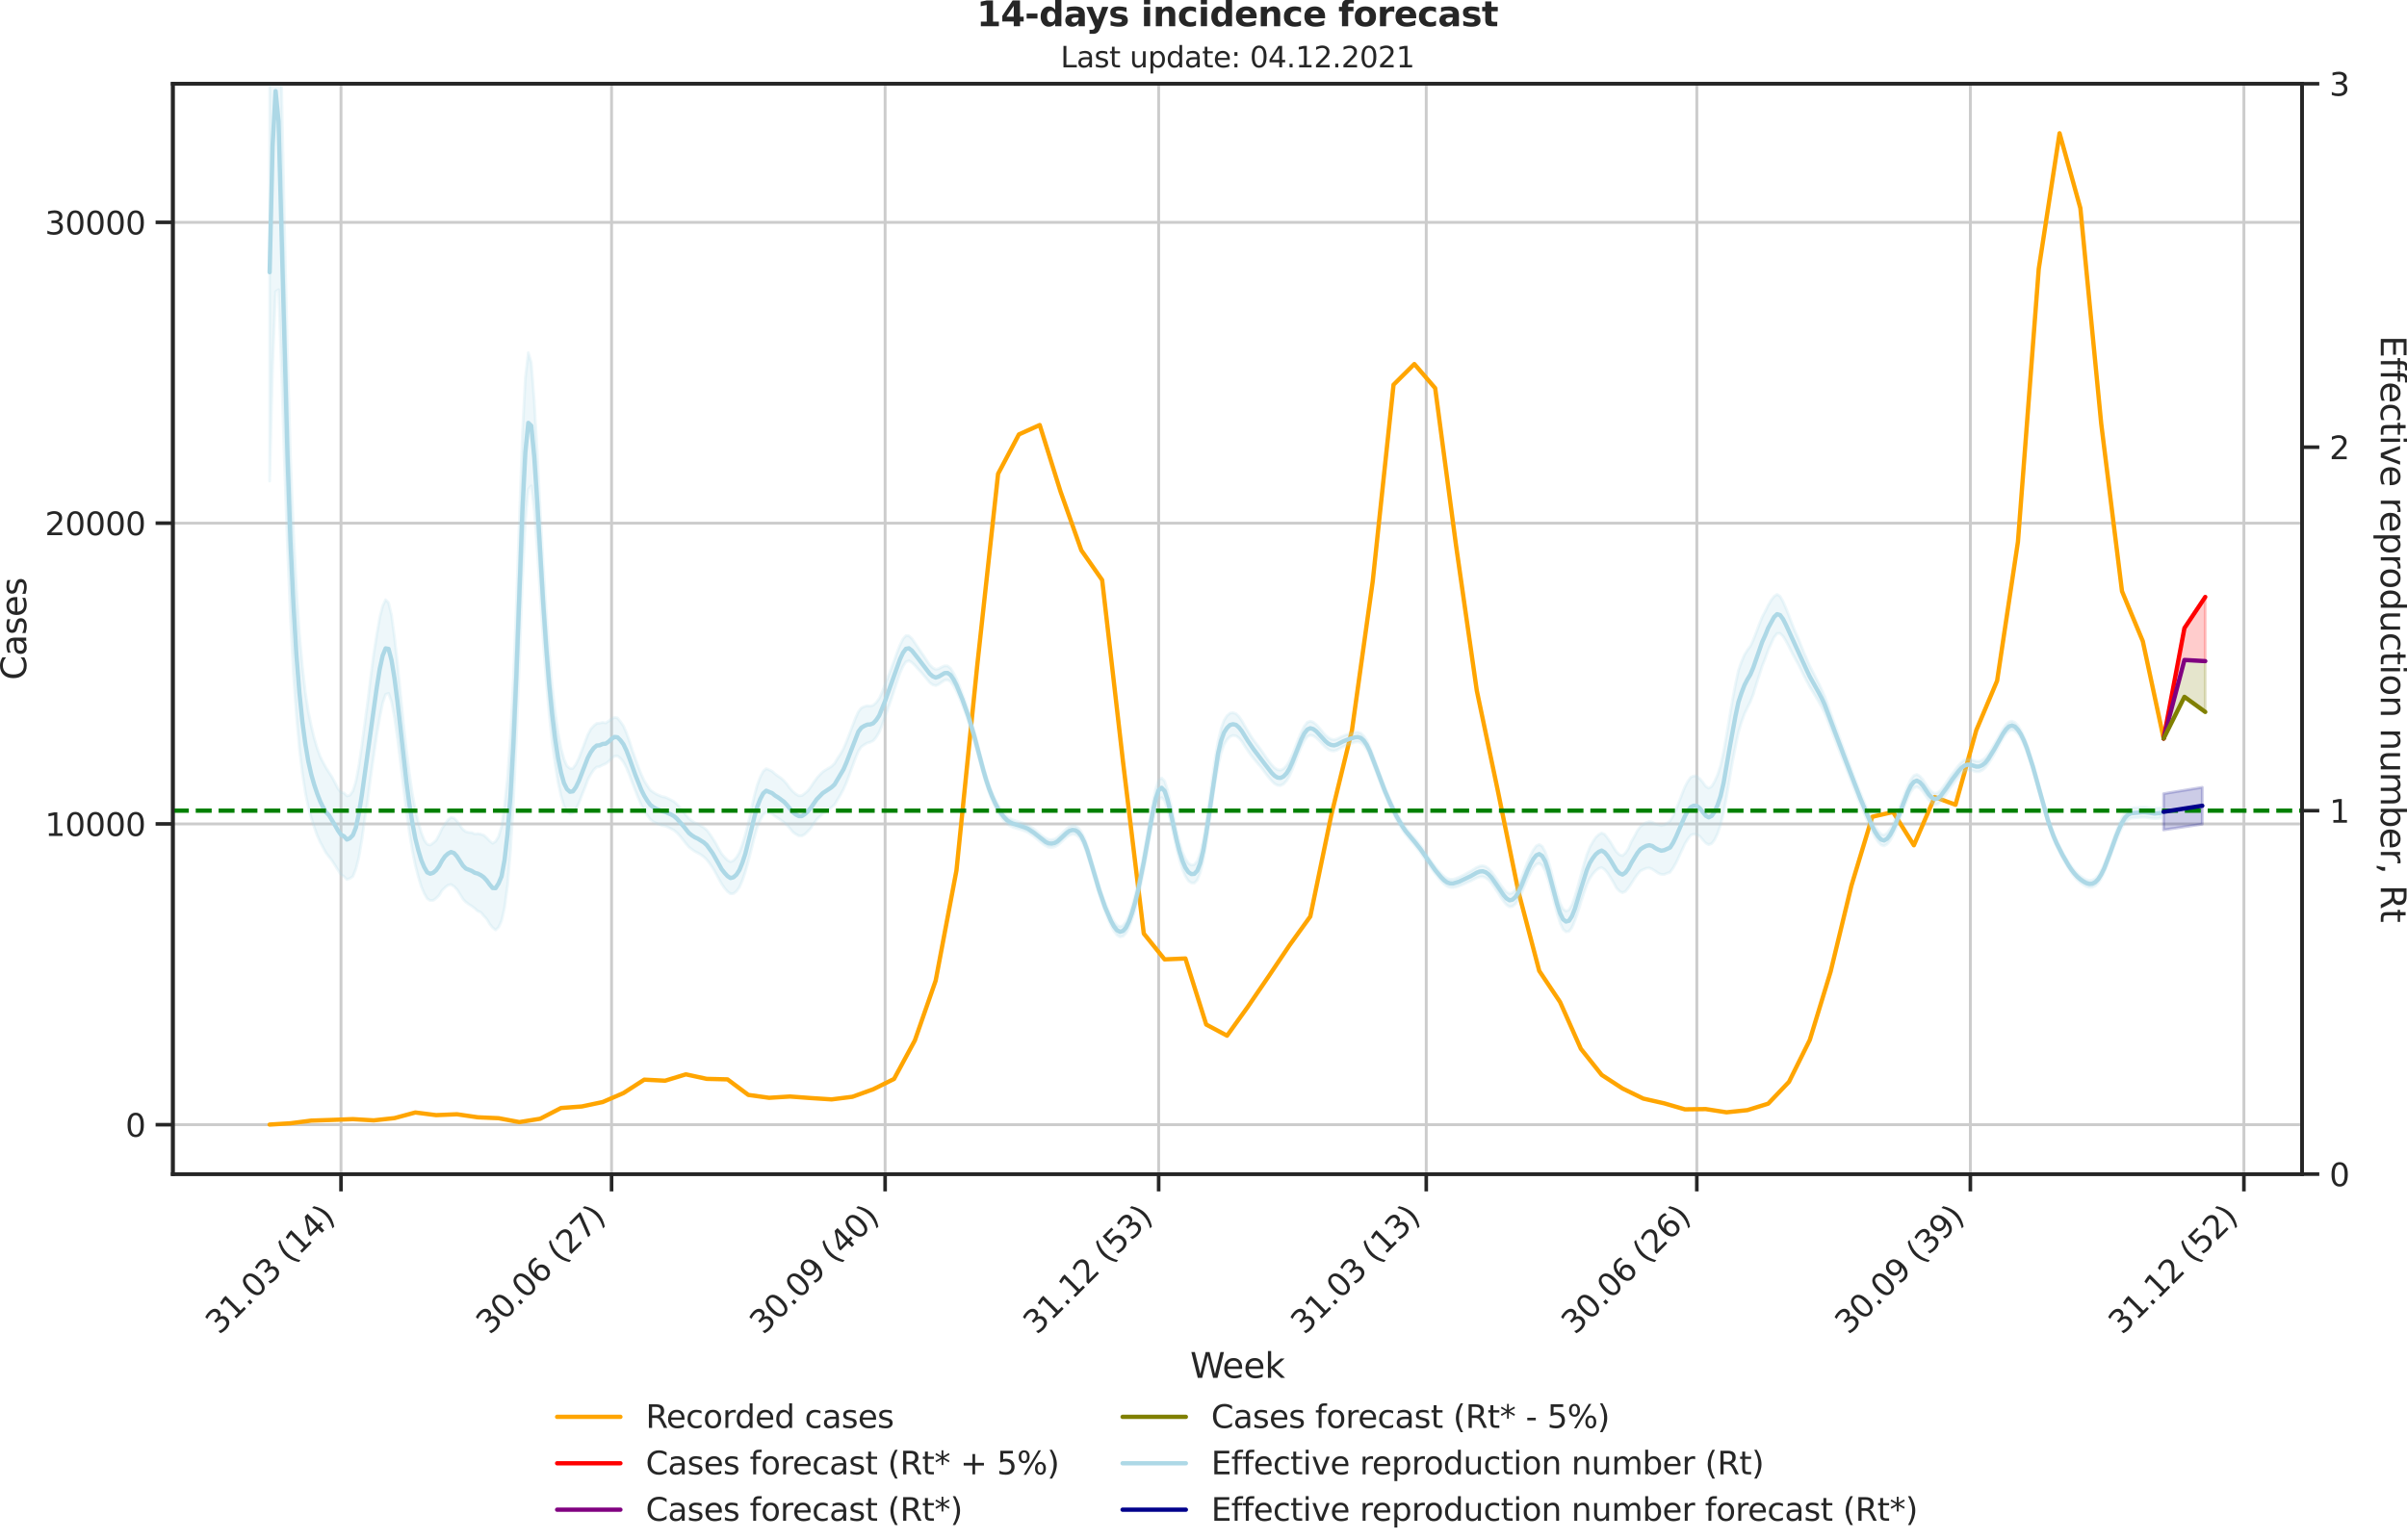 <?xml version="1.0" encoding="utf-8" standalone="no"?>
<!DOCTYPE svg PUBLIC "-//W3C//DTD SVG 1.1//EN"
  "http://www.w3.org/Graphics/SVG/1.1/DTD/svg11.dtd">
<svg xmlns:xlink="http://www.w3.org/1999/xlink" width="836.966pt" height="535.652pt" viewBox="0 0 836.966 535.652" xmlns="http://www.w3.org/2000/svg" version="1.1">
 <defs>
  <style type="text/css">*{stroke-linejoin: round; stroke-linecap: butt}</style>
 </defs>
 <g id="figure_1">
  <g id="patch_1">
   <path d="M -0 535.652 
L 836.966 535.652 
L 836.966 0 
L -0 0 
L -0 535.652 
z
" style="fill: none"/>
  </g>
  <g id="axes_1">
   <g id="patch_2">
    <path d="M 60.108 408.402 
L 800.467 408.402 
L 800.467 29.118 
L 60.108 29.118 
L 60.108 408.402 
z
" style="fill: none"/>
   </g>
   <g id="matplotlib.axis_1">
    <g id="xtick_1">
     <g id="line2d_1">
      <path d="M 118.573 408.402 
L 118.573 29.118 
" clip-path="url(#p689224443a)" style="fill: none; stroke: #cccccc; stroke-linecap: round"/>
     </g>
     <g id="line2d_2">
      <defs>
       <path id="m068f0b5a6a" d="M 0 0 
L 0 6 
" style="stroke: #262626; stroke-width: 1.25"/>
      </defs>
      <g>
       <use xlink:href="#m068f0b5a6a" x="118.573" y="408.402" style="fill: #262626; stroke: #262626; stroke-width: 1.25"/>
      </g>
     </g>
     <g id="text_1">
      <!-- 31.03 (14) -->
      <g style="fill: #262626" transform="translate(76.249 464.519)rotate(-45)scale(0.11 -0.11)">
       <defs>
        <path id="DejaVuSans-33" d="M 2597 2516 
Q 3050 2419 3304 2112 
Q 3559 1806 3559 1356 
Q 3559 666 3084 287 
Q 2609 -91 1734 -91 
Q 1441 -91 1130 -33 
Q 819 25 488 141 
L 488 750 
Q 750 597 1062 519 
Q 1375 441 1716 441 
Q 2309 441 2620 675 
Q 2931 909 2931 1356 
Q 2931 1769 2642 2001 
Q 2353 2234 1838 2234 
L 1294 2234 
L 1294 2753 
L 1863 2753 
Q 2328 2753 2575 2939 
Q 2822 3125 2822 3475 
Q 2822 3834 2567 4026 
Q 2313 4219 1838 4219 
Q 1578 4219 1281 4162 
Q 984 4106 628 3988 
L 628 4550 
Q 988 4650 1302 4700 
Q 1616 4750 1894 4750 
Q 2613 4750 3031 4423 
Q 3450 4097 3450 3541 
Q 3450 3153 3228 2886 
Q 3006 2619 2597 2516 
z
" transform="scale(0.016)"/>
        <path id="DejaVuSans-31" d="M 794 531 
L 1825 531 
L 1825 4091 
L 703 3866 
L 703 4441 
L 1819 4666 
L 2450 4666 
L 2450 531 
L 3481 531 
L 3481 0 
L 794 0 
L 794 531 
z
" transform="scale(0.016)"/>
        <path id="DejaVuSans-2e" d="M 684 794 
L 1344 794 
L 1344 0 
L 684 0 
L 684 794 
z
" transform="scale(0.016)"/>
        <path id="DejaVuSans-30" d="M 2034 4250 
Q 1547 4250 1301 3770 
Q 1056 3291 1056 2328 
Q 1056 1369 1301 889 
Q 1547 409 2034 409 
Q 2525 409 2770 889 
Q 3016 1369 3016 2328 
Q 3016 3291 2770 3770 
Q 2525 4250 2034 4250 
z
M 2034 4750 
Q 2819 4750 3233 4129 
Q 3647 3509 3647 2328 
Q 3647 1150 3233 529 
Q 2819 -91 2034 -91 
Q 1250 -91 836 529 
Q 422 1150 422 2328 
Q 422 3509 836 4129 
Q 1250 4750 2034 4750 
z
" transform="scale(0.016)"/>
        <path id="DejaVuSans-20" transform="scale(0.016)"/>
        <path id="DejaVuSans-28" d="M 1984 4856 
Q 1566 4138 1362 3434 
Q 1159 2731 1159 2009 
Q 1159 1288 1364 580 
Q 1569 -128 1984 -844 
L 1484 -844 
Q 1016 -109 783 600 
Q 550 1309 550 2009 
Q 550 2706 781 3412 
Q 1013 4119 1484 4856 
L 1984 4856 
z
" transform="scale(0.016)"/>
        <path id="DejaVuSans-34" d="M 2419 4116 
L 825 1625 
L 2419 1625 
L 2419 4116 
z
M 2253 4666 
L 3047 4666 
L 3047 1625 
L 3713 1625 
L 3713 1100 
L 3047 1100 
L 3047 0 
L 2419 0 
L 2419 1100 
L 313 1100 
L 313 1709 
L 2253 4666 
z
" transform="scale(0.016)"/>
        <path id="DejaVuSans-29" d="M 513 4856 
L 1013 4856 
Q 1481 4119 1714 3412 
Q 1947 2706 1947 2009 
Q 1947 1309 1714 600 
Q 1481 -109 1013 -844 
L 513 -844 
Q 928 -128 1133 580 
Q 1338 1288 1338 2009 
Q 1338 2731 1133 3434 
Q 928 4138 513 4856 
z
" transform="scale(0.016)"/>
       </defs>
       <use xlink:href="#DejaVuSans-33"/>
       <use xlink:href="#DejaVuSans-31" x="63.623"/>
       <use xlink:href="#DejaVuSans-2e" x="127.246"/>
       <use xlink:href="#DejaVuSans-30" x="159.033"/>
       <use xlink:href="#DejaVuSans-33" x="222.656"/>
       <use xlink:href="#DejaVuSans-20" x="286.279"/>
       <use xlink:href="#DejaVuSans-28" x="318.066"/>
       <use xlink:href="#DejaVuSans-31" x="357.08"/>
       <use xlink:href="#DejaVuSans-34" x="420.703"/>
       <use xlink:href="#DejaVuSans-29" x="484.326"/>
      </g>
     </g>
    </g>
    <g id="xtick_2">
     <g id="line2d_3">
      <path d="M 212.656 408.402 
L 212.656 29.118 
" clip-path="url(#p689224443a)" style="fill: none; stroke: #cccccc; stroke-linecap: round"/>
     </g>
     <g id="line2d_4">
      <g>
       <use xlink:href="#m068f0b5a6a" x="212.656" y="408.402" style="fill: #262626; stroke: #262626; stroke-width: 1.25"/>
      </g>
     </g>
     <g id="text_2">
      <!-- 30.06 (27) -->
      <g style="fill: #262626" transform="translate(170.332 464.519)rotate(-45)scale(0.11 -0.11)">
       <defs>
        <path id="DejaVuSans-36" d="M 2113 2584 
Q 1688 2584 1439 2293 
Q 1191 2003 1191 1497 
Q 1191 994 1439 701 
Q 1688 409 2113 409 
Q 2538 409 2786 701 
Q 3034 994 3034 1497 
Q 3034 2003 2786 2293 
Q 2538 2584 2113 2584 
z
M 3366 4563 
L 3366 3988 
Q 3128 4100 2886 4159 
Q 2644 4219 2406 4219 
Q 1781 4219 1451 3797 
Q 1122 3375 1075 2522 
Q 1259 2794 1537 2939 
Q 1816 3084 2150 3084 
Q 2853 3084 3261 2657 
Q 3669 2231 3669 1497 
Q 3669 778 3244 343 
Q 2819 -91 2113 -91 
Q 1303 -91 875 529 
Q 447 1150 447 2328 
Q 447 3434 972 4092 
Q 1497 4750 2381 4750 
Q 2619 4750 2861 4703 
Q 3103 4656 3366 4563 
z
" transform="scale(0.016)"/>
        <path id="DejaVuSans-32" d="M 1228 531 
L 3431 531 
L 3431 0 
L 469 0 
L 469 531 
Q 828 903 1448 1529 
Q 2069 2156 2228 2338 
Q 2531 2678 2651 2914 
Q 2772 3150 2772 3378 
Q 2772 3750 2511 3984 
Q 2250 4219 1831 4219 
Q 1534 4219 1204 4116 
Q 875 4013 500 3803 
L 500 4441 
Q 881 4594 1212 4672 
Q 1544 4750 1819 4750 
Q 2544 4750 2975 4387 
Q 3406 4025 3406 3419 
Q 3406 3131 3298 2873 
Q 3191 2616 2906 2266 
Q 2828 2175 2409 1742 
Q 1991 1309 1228 531 
z
" transform="scale(0.016)"/>
        <path id="DejaVuSans-37" d="M 525 4666 
L 3525 4666 
L 3525 4397 
L 1831 0 
L 1172 0 
L 2766 4134 
L 525 4134 
L 525 4666 
z
" transform="scale(0.016)"/>
       </defs>
       <use xlink:href="#DejaVuSans-33"/>
       <use xlink:href="#DejaVuSans-30" x="63.623"/>
       <use xlink:href="#DejaVuSans-2e" x="127.246"/>
       <use xlink:href="#DejaVuSans-30" x="159.033"/>
       <use xlink:href="#DejaVuSans-36" x="222.656"/>
       <use xlink:href="#DejaVuSans-20" x="286.279"/>
       <use xlink:href="#DejaVuSans-28" x="318.066"/>
       <use xlink:href="#DejaVuSans-32" x="357.08"/>
       <use xlink:href="#DejaVuSans-37" x="420.703"/>
       <use xlink:href="#DejaVuSans-29" x="484.326"/>
      </g>
     </g>
    </g>
    <g id="xtick_3">
     <g id="line2d_5">
      <path d="M 307.773 408.402 
L 307.773 29.118 
" clip-path="url(#p689224443a)" style="fill: none; stroke: #cccccc; stroke-linecap: round"/>
     </g>
     <g id="line2d_6">
      <g>
       <use xlink:href="#m068f0b5a6a" x="307.773" y="408.402" style="fill: #262626; stroke: #262626; stroke-width: 1.25"/>
      </g>
     </g>
     <g id="text_3">
      <!-- 30.09 (40) -->
      <g style="fill: #262626" transform="translate(265.449 464.519)rotate(-45)scale(0.11 -0.11)">
       <defs>
        <path id="DejaVuSans-39" d="M 703 97 
L 703 672 
Q 941 559 1184 500 
Q 1428 441 1663 441 
Q 2288 441 2617 861 
Q 2947 1281 2994 2138 
Q 2813 1869 2534 1725 
Q 2256 1581 1919 1581 
Q 1219 1581 811 2004 
Q 403 2428 403 3163 
Q 403 3881 828 4315 
Q 1253 4750 1959 4750 
Q 2769 4750 3195 4129 
Q 3622 3509 3622 2328 
Q 3622 1225 3098 567 
Q 2575 -91 1691 -91 
Q 1453 -91 1209 -44 
Q 966 3 703 97 
z
M 1959 2075 
Q 2384 2075 2632 2365 
Q 2881 2656 2881 3163 
Q 2881 3666 2632 3958 
Q 2384 4250 1959 4250 
Q 1534 4250 1286 3958 
Q 1038 3666 1038 3163 
Q 1038 2656 1286 2365 
Q 1534 2075 1959 2075 
z
" transform="scale(0.016)"/>
       </defs>
       <use xlink:href="#DejaVuSans-33"/>
       <use xlink:href="#DejaVuSans-30" x="63.623"/>
       <use xlink:href="#DejaVuSans-2e" x="127.246"/>
       <use xlink:href="#DejaVuSans-30" x="159.033"/>
       <use xlink:href="#DejaVuSans-39" x="222.656"/>
       <use xlink:href="#DejaVuSans-20" x="286.279"/>
       <use xlink:href="#DejaVuSans-28" x="318.066"/>
       <use xlink:href="#DejaVuSans-34" x="357.08"/>
       <use xlink:href="#DejaVuSans-30" x="420.703"/>
       <use xlink:href="#DejaVuSans-29" x="484.326"/>
      </g>
     </g>
    </g>
    <g id="xtick_4">
     <g id="line2d_7">
      <path d="M 402.89 408.402 
L 402.89 29.118 
" clip-path="url(#p689224443a)" style="fill: none; stroke: #cccccc; stroke-linecap: round"/>
     </g>
     <g id="line2d_8">
      <g>
       <use xlink:href="#m068f0b5a6a" x="402.89" y="408.402" style="fill: #262626; stroke: #262626; stroke-width: 1.25"/>
      </g>
     </g>
     <g id="text_4">
      <!-- 31.12 (53) -->
      <g style="fill: #262626" transform="translate(360.566 464.519)rotate(-45)scale(0.11 -0.11)">
       <defs>
        <path id="DejaVuSans-35" d="M 691 4666 
L 3169 4666 
L 3169 4134 
L 1269 4134 
L 1269 2991 
Q 1406 3038 1543 3061 
Q 1681 3084 1819 3084 
Q 2600 3084 3056 2656 
Q 3513 2228 3513 1497 
Q 3513 744 3044 326 
Q 2575 -91 1722 -91 
Q 1428 -91 1123 -41 
Q 819 9 494 109 
L 494 744 
Q 775 591 1075 516 
Q 1375 441 1709 441 
Q 2250 441 2565 725 
Q 2881 1009 2881 1497 
Q 2881 1984 2565 2268 
Q 2250 2553 1709 2553 
Q 1456 2553 1204 2497 
Q 953 2441 691 2322 
L 691 4666 
z
" transform="scale(0.016)"/>
       </defs>
       <use xlink:href="#DejaVuSans-33"/>
       <use xlink:href="#DejaVuSans-31" x="63.623"/>
       <use xlink:href="#DejaVuSans-2e" x="127.246"/>
       <use xlink:href="#DejaVuSans-31" x="159.033"/>
       <use xlink:href="#DejaVuSans-32" x="222.656"/>
       <use xlink:href="#DejaVuSans-20" x="286.279"/>
       <use xlink:href="#DejaVuSans-28" x="318.066"/>
       <use xlink:href="#DejaVuSans-35" x="357.08"/>
       <use xlink:href="#DejaVuSans-33" x="420.703"/>
       <use xlink:href="#DejaVuSans-29" x="484.326"/>
      </g>
     </g>
    </g>
    <g id="xtick_5">
     <g id="line2d_9">
      <path d="M 495.939 408.402 
L 495.939 29.118 
" clip-path="url(#p689224443a)" style="fill: none; stroke: #cccccc; stroke-linecap: round"/>
     </g>
     <g id="line2d_10">
      <g>
       <use xlink:href="#m068f0b5a6a" x="495.939" y="408.402" style="fill: #262626; stroke: #262626; stroke-width: 1.25"/>
      </g>
     </g>
     <g id="text_5">
      <!-- 31.03 (13) -->
      <g style="fill: #262626" transform="translate(453.615 464.519)rotate(-45)scale(0.11 -0.11)">
       <use xlink:href="#DejaVuSans-33"/>
       <use xlink:href="#DejaVuSans-31" x="63.623"/>
       <use xlink:href="#DejaVuSans-2e" x="127.246"/>
       <use xlink:href="#DejaVuSans-30" x="159.033"/>
       <use xlink:href="#DejaVuSans-33" x="222.656"/>
       <use xlink:href="#DejaVuSans-20" x="286.279"/>
       <use xlink:href="#DejaVuSans-28" x="318.066"/>
       <use xlink:href="#DejaVuSans-31" x="357.08"/>
       <use xlink:href="#DejaVuSans-33" x="420.703"/>
       <use xlink:href="#DejaVuSans-29" x="484.326"/>
      </g>
     </g>
    </g>
    <g id="xtick_6">
     <g id="line2d_11">
      <path d="M 590.022 408.402 
L 590.022 29.118 
" clip-path="url(#p689224443a)" style="fill: none; stroke: #cccccc; stroke-linecap: round"/>
     </g>
     <g id="line2d_12">
      <g>
       <use xlink:href="#m068f0b5a6a" x="590.022" y="408.402" style="fill: #262626; stroke: #262626; stroke-width: 1.25"/>
      </g>
     </g>
     <g id="text_6">
      <!-- 30.06 (26) -->
      <g style="fill: #262626" transform="translate(547.697 464.519)rotate(-45)scale(0.11 -0.11)">
       <use xlink:href="#DejaVuSans-33"/>
       <use xlink:href="#DejaVuSans-30" x="63.623"/>
       <use xlink:href="#DejaVuSans-2e" x="127.246"/>
       <use xlink:href="#DejaVuSans-30" x="159.033"/>
       <use xlink:href="#DejaVuSans-36" x="222.656"/>
       <use xlink:href="#DejaVuSans-20" x="286.279"/>
       <use xlink:href="#DejaVuSans-28" x="318.066"/>
       <use xlink:href="#DejaVuSans-32" x="357.08"/>
       <use xlink:href="#DejaVuSans-36" x="420.703"/>
       <use xlink:href="#DejaVuSans-29" x="484.326"/>
      </g>
     </g>
    </g>
    <g id="xtick_7">
     <g id="line2d_13">
      <path d="M 685.138 408.402 
L 685.138 29.118 
" clip-path="url(#p689224443a)" style="fill: none; stroke: #cccccc; stroke-linecap: round"/>
     </g>
     <g id="line2d_14">
      <g>
       <use xlink:href="#m068f0b5a6a" x="685.138" y="408.402" style="fill: #262626; stroke: #262626; stroke-width: 1.25"/>
      </g>
     </g>
     <g id="text_7">
      <!-- 30.09 (39) -->
      <g style="fill: #262626" transform="translate(642.814 464.519)rotate(-45)scale(0.11 -0.11)">
       <use xlink:href="#DejaVuSans-33"/>
       <use xlink:href="#DejaVuSans-30" x="63.623"/>
       <use xlink:href="#DejaVuSans-2e" x="127.246"/>
       <use xlink:href="#DejaVuSans-30" x="159.033"/>
       <use xlink:href="#DejaVuSans-39" x="222.656"/>
       <use xlink:href="#DejaVuSans-20" x="286.279"/>
       <use xlink:href="#DejaVuSans-28" x="318.066"/>
       <use xlink:href="#DejaVuSans-33" x="357.08"/>
       <use xlink:href="#DejaVuSans-39" x="420.703"/>
       <use xlink:href="#DejaVuSans-29" x="484.326"/>
      </g>
     </g>
    </g>
    <g id="xtick_8">
     <g id="line2d_15">
      <path d="M 780.255 408.402 
L 780.255 29.118 
" clip-path="url(#p689224443a)" style="fill: none; stroke: #cccccc; stroke-linecap: round"/>
     </g>
     <g id="line2d_16">
      <g>
       <use xlink:href="#m068f0b5a6a" x="780.255" y="408.402" style="fill: #262626; stroke: #262626; stroke-width: 1.25"/>
      </g>
     </g>
     <g id="text_8">
      <!-- 31.12 (52) -->
      <g style="fill: #262626" transform="translate(737.931 464.519)rotate(-45)scale(0.11 -0.11)">
       <use xlink:href="#DejaVuSans-33"/>
       <use xlink:href="#DejaVuSans-31" x="63.623"/>
       <use xlink:href="#DejaVuSans-2e" x="127.246"/>
       <use xlink:href="#DejaVuSans-31" x="159.033"/>
       <use xlink:href="#DejaVuSans-32" x="222.656"/>
       <use xlink:href="#DejaVuSans-20" x="286.279"/>
       <use xlink:href="#DejaVuSans-28" x="318.066"/>
       <use xlink:href="#DejaVuSans-35" x="357.08"/>
       <use xlink:href="#DejaVuSans-32" x="420.703"/>
       <use xlink:href="#DejaVuSans-29" x="484.326"/>
      </g>
     </g>
    </g>
    <g id="text_9">
     <!-- Week -->
     <g style="fill: #262626" transform="translate(413.849 479.255)scale(0.12 -0.12)">
      <defs>
       <path id="DejaVuSans-57" d="M 213 4666 
L 850 4666 
L 1831 722 
L 2809 4666 
L 3519 4666 
L 4500 722 
L 5478 4666 
L 6119 4666 
L 4947 0 
L 4153 0 
L 3169 4050 
L 2175 0 
L 1381 0 
L 213 4666 
z
" transform="scale(0.016)"/>
       <path id="DejaVuSans-65" d="M 3597 1894 
L 3597 1613 
L 953 1613 
Q 991 1019 1311 708 
Q 1631 397 2203 397 
Q 2534 397 2845 478 
Q 3156 559 3463 722 
L 3463 178 
Q 3153 47 2828 -22 
Q 2503 -91 2169 -91 
Q 1331 -91 842 396 
Q 353 884 353 1716 
Q 353 2575 817 3079 
Q 1281 3584 2069 3584 
Q 2775 3584 3186 3129 
Q 3597 2675 3597 1894 
z
M 3022 2063 
Q 3016 2534 2758 2815 
Q 2500 3097 2075 3097 
Q 1594 3097 1305 2825 
Q 1016 2553 972 2059 
L 3022 2063 
z
" transform="scale(0.016)"/>
       <path id="DejaVuSans-6b" d="M 581 4863 
L 1159 4863 
L 1159 1991 
L 2875 3500 
L 3609 3500 
L 1753 1863 
L 3688 0 
L 2938 0 
L 1159 1709 
L 1159 0 
L 581 0 
L 581 4863 
z
" transform="scale(0.016)"/>
      </defs>
      <use xlink:href="#DejaVuSans-57"/>
      <use xlink:href="#DejaVuSans-65" x="93.002"/>
      <use xlink:href="#DejaVuSans-65" x="154.525"/>
      <use xlink:href="#DejaVuSans-6b" x="216.049"/>
     </g>
    </g>
   </g>
   <g id="matplotlib.axis_2">
    <g id="ytick_1">
     <g id="line2d_17">
      <path d="M 60.108 391.204 
L 800.467 391.204 
" clip-path="url(#p689224443a)" style="fill: none; stroke: #cccccc; stroke-linecap: round"/>
     </g>
     <g id="line2d_18">
      <defs>
       <path id="m3cbcfb286e" d="M 0 0 
L -6 0 
" style="stroke: #262626; stroke-width: 1.25"/>
      </defs>
      <g>
       <use xlink:href="#m3cbcfb286e" x="60.108" y="391.204" style="fill: #262626; stroke: #262626; stroke-width: 1.25"/>
      </g>
     </g>
     <g id="text_10">
      <!-- 0 -->
      <g style="fill: #262626" transform="translate(43.609 395.383)scale(0.11 -0.11)">
       <use xlink:href="#DejaVuSans-30"/>
      </g>
     </g>
    </g>
    <g id="ytick_2">
     <g id="line2d_19">
      <path d="M 60.108 286.585 
L 800.467 286.585 
" clip-path="url(#p689224443a)" style="fill: none; stroke: #cccccc; stroke-linecap: round"/>
     </g>
     <g id="line2d_20">
      <g>
       <use xlink:href="#m3cbcfb286e" x="60.108" y="286.585" style="fill: #262626; stroke: #262626; stroke-width: 1.25"/>
      </g>
     </g>
     <g id="text_11">
      <!-- 10000 -->
      <g style="fill: #262626" transform="translate(15.614 290.764)scale(0.11 -0.11)">
       <use xlink:href="#DejaVuSans-31"/>
       <use xlink:href="#DejaVuSans-30" x="63.623"/>
       <use xlink:href="#DejaVuSans-30" x="127.246"/>
       <use xlink:href="#DejaVuSans-30" x="190.869"/>
       <use xlink:href="#DejaVuSans-30" x="254.492"/>
      </g>
     </g>
    </g>
    <g id="ytick_3">
     <g id="line2d_21">
      <path d="M 60.108 181.966 
L 800.467 181.966 
" clip-path="url(#p689224443a)" style="fill: none; stroke: #cccccc; stroke-linecap: round"/>
     </g>
     <g id="line2d_22">
      <g>
       <use xlink:href="#m3cbcfb286e" x="60.108" y="181.966" style="fill: #262626; stroke: #262626; stroke-width: 1.25"/>
      </g>
     </g>
     <g id="text_12">
      <!-- 20000 -->
      <g style="fill: #262626" transform="translate(15.614 186.145)scale(0.11 -0.11)">
       <use xlink:href="#DejaVuSans-32"/>
       <use xlink:href="#DejaVuSans-30" x="63.623"/>
       <use xlink:href="#DejaVuSans-30" x="127.246"/>
       <use xlink:href="#DejaVuSans-30" x="190.869"/>
       <use xlink:href="#DejaVuSans-30" x="254.492"/>
      </g>
     </g>
    </g>
    <g id="ytick_4">
     <g id="line2d_23">
      <path d="M 60.108 77.346 
L 800.467 77.346 
" clip-path="url(#p689224443a)" style="fill: none; stroke: #cccccc; stroke-linecap: round"/>
     </g>
     <g id="line2d_24">
      <g>
       <use xlink:href="#m3cbcfb286e" x="60.108" y="77.346" style="fill: #262626; stroke: #262626; stroke-width: 1.25"/>
      </g>
     </g>
     <g id="text_13">
      <!-- 30000 -->
      <g style="fill: #262626" transform="translate(15.614 81.526)scale(0.11 -0.11)">
       <use xlink:href="#DejaVuSans-33"/>
       <use xlink:href="#DejaVuSans-30" x="63.623"/>
       <use xlink:href="#DejaVuSans-30" x="127.246"/>
       <use xlink:href="#DejaVuSans-30" x="190.869"/>
       <use xlink:href="#DejaVuSans-30" x="254.492"/>
      </g>
     </g>
    </g>
    <g id="text_14">
     <!-- Cases -->
     <g style="fill: #262626" transform="translate(9.118 236.57)rotate(-90)scale(0.12 -0.12)">
      <defs>
       <path id="DejaVuSans-43" d="M 4122 4306 
L 4122 3641 
Q 3803 3938 3442 4084 
Q 3081 4231 2675 4231 
Q 1875 4231 1450 3742 
Q 1025 3253 1025 2328 
Q 1025 1406 1450 917 
Q 1875 428 2675 428 
Q 3081 428 3442 575 
Q 3803 722 4122 1019 
L 4122 359 
Q 3791 134 3420 21 
Q 3050 -91 2638 -91 
Q 1578 -91 968 557 
Q 359 1206 359 2328 
Q 359 3453 968 4101 
Q 1578 4750 2638 4750 
Q 3056 4750 3426 4639 
Q 3797 4528 4122 4306 
z
" transform="scale(0.016)"/>
       <path id="DejaVuSans-61" d="M 2194 1759 
Q 1497 1759 1228 1600 
Q 959 1441 959 1056 
Q 959 750 1161 570 
Q 1363 391 1709 391 
Q 2188 391 2477 730 
Q 2766 1069 2766 1631 
L 2766 1759 
L 2194 1759 
z
M 3341 1997 
L 3341 0 
L 2766 0 
L 2766 531 
Q 2569 213 2275 61 
Q 1981 -91 1556 -91 
Q 1019 -91 701 211 
Q 384 513 384 1019 
Q 384 1609 779 1909 
Q 1175 2209 1959 2209 
L 2766 2209 
L 2766 2266 
Q 2766 2663 2505 2880 
Q 2244 3097 1772 3097 
Q 1472 3097 1187 3025 
Q 903 2953 641 2809 
L 641 3341 
Q 956 3463 1253 3523 
Q 1550 3584 1831 3584 
Q 2591 3584 2966 3190 
Q 3341 2797 3341 1997 
z
" transform="scale(0.016)"/>
       <path id="DejaVuSans-73" d="M 2834 3397 
L 2834 2853 
Q 2591 2978 2328 3040 
Q 2066 3103 1784 3103 
Q 1356 3103 1142 2972 
Q 928 2841 928 2578 
Q 928 2378 1081 2264 
Q 1234 2150 1697 2047 
L 1894 2003 
Q 2506 1872 2764 1633 
Q 3022 1394 3022 966 
Q 3022 478 2636 193 
Q 2250 -91 1575 -91 
Q 1294 -91 989 -36 
Q 684 19 347 128 
L 347 722 
Q 666 556 975 473 
Q 1284 391 1588 391 
Q 1994 391 2212 530 
Q 2431 669 2431 922 
Q 2431 1156 2273 1281 
Q 2116 1406 1581 1522 
L 1381 1569 
Q 847 1681 609 1914 
Q 372 2147 372 2553 
Q 372 3047 722 3315 
Q 1072 3584 1716 3584 
Q 2034 3584 2315 3537 
Q 2597 3491 2834 3397 
z
" transform="scale(0.016)"/>
      </defs>
      <use xlink:href="#DejaVuSans-43"/>
      <use xlink:href="#DejaVuSans-61" x="69.824"/>
      <use xlink:href="#DejaVuSans-73" x="131.104"/>
      <use xlink:href="#DejaVuSans-65" x="183.203"/>
      <use xlink:href="#DejaVuSans-73" x="244.727"/>
     </g>
    </g>
   </g>
   <g id="PolyCollection_1">
    <defs>
     <path id="m2c0fd90fd6" d="M 752.34 -278.789 
L 752.34 -278.789 
L 759.578 -317.174 
L 766.815 -328.007 
L 766.815 -305.695 
L 766.815 -305.695 
L 759.578 -306.095 
L 752.34 -278.789 
z
" style="stroke: #ff0000; stroke-opacity: 0.2"/>
    </defs>
    <g clip-path="url(#p689224443a)">
     <use xlink:href="#m2c0fd90fd6" x="0" y="535.652" style="fill: #ff0000; fill-opacity: 0.2; stroke: #ff0000; stroke-opacity: 0.2"/>
    </g>
   </g>
   <g id="PolyCollection_2">
    <defs>
     <path id="m08fb141f92" d="M 752.34 -278.789 
L 752.34 -278.789 
L 759.578 -306.095 
L 766.815 -305.695 
L 766.815 -288.022 
L 766.815 -288.022 
L 759.578 -293.268 
L 752.34 -278.789 
z
" style="stroke: #808000; stroke-opacity: 0.2"/>
    </defs>
    <g clip-path="url(#p689224443a)">
     <use xlink:href="#m08fb141f92" x="0" y="535.652" style="fill: #808000; fill-opacity: 0.2; stroke: #808000; stroke-opacity: 0.2"/>
    </g>
   </g>
   <g id="line2d_25">
    <path d="M 93.76 391.162 
L 100.997 390.712 
L 108.235 389.781 
L 115.472 389.54 
L 122.709 389.268 
L 129.946 389.697 
L 137.183 388.913 
L 144.42 386.956 
L 151.657 387.877 
L 158.895 387.574 
L 166.132 388.63 
L 173.369 388.944 
L 180.606 390.304 
L 187.843 389.132 
L 195.08 385.397 
L 202.317 384.864 
L 209.555 383.326 
L 216.792 380.198 
L 224.029 375.532 
L 231.266 375.898 
L 238.503 373.691 
L 245.74 375.26 
L 252.977 375.438 
L 260.215 380.846 
L 267.452 381.851 
L 274.689 381.401 
L 281.926 381.935 
L 289.163 382.405 
L 296.4 381.495 
L 303.637 378.88 
L 310.875 375.291 
L 318.112 361.9 
L 325.349 341.102 
L 332.586 302.759 
L 339.823 231.325 
L 347.06 164.798 
L 354.297 151.103 
L 361.535 147.839 
L 368.772 170.981 
L 376.009 191.413 
L 383.246 201.76 
L 390.483 264.855 
L 397.72 324.718 
L 404.957 333.705 
L 412.195 333.391 
L 419.432 356.366 
L 426.669 360.237 
L 433.906 350.172 
L 441.143 339.585 
L 448.38 328.809 
L 455.618 318.776 
L 462.855 283.791 
L 470.092 254.1 
L 477.329 202.188 
L 484.566 133.82 
L 491.803 126.622 
L 499.04 135.002 
L 506.278 189.582 
L 513.515 240.218 
L 520.752 274.689 
L 527.989 310.166 
L 535.226 337.691 
L 542.463 348.519 
L 549.7 364.798 
L 556.938 373.879 
L 564.175 378.597 
L 571.412 382.123 
L 578.649 383.765 
L 585.886 385.868 
L 593.123 385.774 
L 600.36 386.893 
L 607.598 386.14 
L 614.835 383.891 
L 622.072 376.296 
L 629.309 361.712 
L 636.546 337.963 
L 643.783 308.042 
L 651.02 284.105 
L 658.258 282.431 
L 665.495 294.013 
L 672.732 277.242 
L 679.969 279.92 
L 687.206 253.985 
L 694.443 236.786 
L 701.68 188.473 
L 708.918 93.521 
L 716.155 46.358 
L 723.392 72.419 
L 730.629 147.305 
L 737.866 205.651 
L 745.103 223.05 
L 752.34 256.862 
" clip-path="url(#p689224443a)" style="fill: none; stroke: #ffa500; stroke-width: 1.5; stroke-linecap: round"/>
   </g>
   <g id="line2d_26">
    <path d="M 752.34 256.862 
L 759.578 218.478 
L 766.815 207.644 
" clip-path="url(#p689224443a)" style="fill: none; stroke: #ff0000; stroke-width: 1.5; stroke-linecap: round"/>
   </g>
   <g id="line2d_27">
    <path d="M 752.34 256.862 
L 759.578 229.557 
L 766.815 229.956 
" clip-path="url(#p689224443a)" style="fill: none; stroke: #800080; stroke-width: 1.5; stroke-linecap: round"/>
   </g>
   <g id="line2d_28">
    <path d="M 752.34 256.862 
L 759.578 242.383 
L 766.815 247.63 
" clip-path="url(#p689224443a)" style="fill: none; stroke: #808000; stroke-width: 1.5; stroke-linecap: round"/>
   </g>
   <g id="patch_3">
    <path d="M 60.108 408.402 
L 60.108 29.118 
" style="fill: none; stroke: #262626; stroke-width: 1.25; stroke-linejoin: miter; stroke-linecap: square"/>
   </g>
   <g id="patch_4">
    <path d="M 800.467 408.402 
L 800.467 29.118 
" style="fill: none; stroke: #262626; stroke-width: 1.25; stroke-linejoin: miter; stroke-linecap: square"/>
   </g>
   <g id="patch_5">
    <path d="M 60.108 408.402 
L 800.467 408.402 
" style="fill: none; stroke: #262626; stroke-width: 1.25; stroke-linejoin: miter; stroke-linecap: square"/>
   </g>
   <g id="patch_6">
    <path d="M 60.108 29.118 
L 800.467 29.118 
" style="fill: none; stroke: #262626; stroke-width: 1.25; stroke-linejoin: miter; stroke-linecap: square"/>
   </g>
   <g id="text_15">
    <!-- Last update: 04.12.2021 -->
    <g style="fill: #262626" transform="translate(368.789 23.429)scale(0.1 -0.1)">
     <defs>
      <path id="DejaVuSans-4c" d="M 628 4666 
L 1259 4666 
L 1259 531 
L 3531 531 
L 3531 0 
L 628 0 
L 628 4666 
z
" transform="scale(0.016)"/>
      <path id="DejaVuSans-74" d="M 1172 4494 
L 1172 3500 
L 2356 3500 
L 2356 3053 
L 1172 3053 
L 1172 1153 
Q 1172 725 1289 603 
Q 1406 481 1766 481 
L 2356 481 
L 2356 0 
L 1766 0 
Q 1100 0 847 248 
Q 594 497 594 1153 
L 594 3053 
L 172 3053 
L 172 3500 
L 594 3500 
L 594 4494 
L 1172 4494 
z
" transform="scale(0.016)"/>
      <path id="DejaVuSans-75" d="M 544 1381 
L 544 3500 
L 1119 3500 
L 1119 1403 
Q 1119 906 1312 657 
Q 1506 409 1894 409 
Q 2359 409 2629 706 
Q 2900 1003 2900 1516 
L 2900 3500 
L 3475 3500 
L 3475 0 
L 2900 0 
L 2900 538 
Q 2691 219 2414 64 
Q 2138 -91 1772 -91 
Q 1169 -91 856 284 
Q 544 659 544 1381 
z
M 1991 3584 
L 1991 3584 
z
" transform="scale(0.016)"/>
      <path id="DejaVuSans-70" d="M 1159 525 
L 1159 -1331 
L 581 -1331 
L 581 3500 
L 1159 3500 
L 1159 2969 
Q 1341 3281 1617 3432 
Q 1894 3584 2278 3584 
Q 2916 3584 3314 3078 
Q 3713 2572 3713 1747 
Q 3713 922 3314 415 
Q 2916 -91 2278 -91 
Q 1894 -91 1617 61 
Q 1341 213 1159 525 
z
M 3116 1747 
Q 3116 2381 2855 2742 
Q 2594 3103 2138 3103 
Q 1681 3103 1420 2742 
Q 1159 2381 1159 1747 
Q 1159 1113 1420 752 
Q 1681 391 2138 391 
Q 2594 391 2855 752 
Q 3116 1113 3116 1747 
z
" transform="scale(0.016)"/>
      <path id="DejaVuSans-64" d="M 2906 2969 
L 2906 4863 
L 3481 4863 
L 3481 0 
L 2906 0 
L 2906 525 
Q 2725 213 2448 61 
Q 2172 -91 1784 -91 
Q 1150 -91 751 415 
Q 353 922 353 1747 
Q 353 2572 751 3078 
Q 1150 3584 1784 3584 
Q 2172 3584 2448 3432 
Q 2725 3281 2906 2969 
z
M 947 1747 
Q 947 1113 1208 752 
Q 1469 391 1925 391 
Q 2381 391 2643 752 
Q 2906 1113 2906 1747 
Q 2906 2381 2643 2742 
Q 2381 3103 1925 3103 
Q 1469 3103 1208 2742 
Q 947 2381 947 1747 
z
" transform="scale(0.016)"/>
      <path id="DejaVuSans-3a" d="M 750 794 
L 1409 794 
L 1409 0 
L 750 0 
L 750 794 
z
M 750 3309 
L 1409 3309 
L 1409 2516 
L 750 2516 
L 750 3309 
z
" transform="scale(0.016)"/>
     </defs>
     <use xlink:href="#DejaVuSans-4c"/>
     <use xlink:href="#DejaVuSans-61" x="55.713"/>
     <use xlink:href="#DejaVuSans-73" x="116.992"/>
     <use xlink:href="#DejaVuSans-74" x="169.092"/>
     <use xlink:href="#DejaVuSans-20" x="208.301"/>
     <use xlink:href="#DejaVuSans-75" x="240.088"/>
     <use xlink:href="#DejaVuSans-70" x="303.467"/>
     <use xlink:href="#DejaVuSans-64" x="366.943"/>
     <use xlink:href="#DejaVuSans-61" x="430.42"/>
     <use xlink:href="#DejaVuSans-74" x="491.699"/>
     <use xlink:href="#DejaVuSans-65" x="530.908"/>
     <use xlink:href="#DejaVuSans-3a" x="592.432"/>
     <use xlink:href="#DejaVuSans-20" x="626.123"/>
     <use xlink:href="#DejaVuSans-30" x="657.91"/>
     <use xlink:href="#DejaVuSans-34" x="721.533"/>
     <use xlink:href="#DejaVuSans-2e" x="785.156"/>
     <use xlink:href="#DejaVuSans-31" x="816.943"/>
     <use xlink:href="#DejaVuSans-32" x="880.566"/>
     <use xlink:href="#DejaVuSans-2e" x="944.189"/>
     <use xlink:href="#DejaVuSans-32" x="975.977"/>
     <use xlink:href="#DejaVuSans-30" x="1039.6"/>
     <use xlink:href="#DejaVuSans-32" x="1103.223"/>
     <use xlink:href="#DejaVuSans-31" x="1166.846"/>
    </g>
   </g>
   <g id="text_16">
    <!-- 14-days incidence forecast -->
    <g style="fill: #262626" transform="translate(339.623 9.118)scale(0.12 -0.12)">
     <defs>
      <path id="DejaVuSans-Bold-31" d="M 750 831 
L 1813 831 
L 1813 3847 
L 722 3622 
L 722 4441 
L 1806 4666 
L 2950 4666 
L 2950 831 
L 4013 831 
L 4013 0 
L 750 0 
L 750 831 
z
" transform="scale(0.016)"/>
      <path id="DejaVuSans-Bold-34" d="M 2356 3675 
L 1038 1722 
L 2356 1722 
L 2356 3675 
z
M 2156 4666 
L 3494 4666 
L 3494 1722 
L 4159 1722 
L 4159 850 
L 3494 850 
L 3494 0 
L 2356 0 
L 2356 850 
L 288 850 
L 288 1881 
L 2156 4666 
z
" transform="scale(0.016)"/>
      <path id="DejaVuSans-Bold-2d" d="M 347 2297 
L 2309 2297 
L 2309 1388 
L 347 1388 
L 347 2297 
z
" transform="scale(0.016)"/>
      <path id="DejaVuSans-Bold-64" d="M 2919 2988 
L 2919 4863 
L 4044 4863 
L 4044 0 
L 2919 0 
L 2919 506 
Q 2688 197 2409 53 
Q 2131 -91 1766 -91 
Q 1119 -91 703 423 
Q 288 938 288 1747 
Q 288 2556 703 3070 
Q 1119 3584 1766 3584 
Q 2128 3584 2408 3439 
Q 2688 3294 2919 2988 
z
M 2181 722 
Q 2541 722 2730 984 
Q 2919 1247 2919 1747 
Q 2919 2247 2730 2509 
Q 2541 2772 2181 2772 
Q 1825 2772 1636 2509 
Q 1447 2247 1447 1747 
Q 1447 1247 1636 984 
Q 1825 722 2181 722 
z
" transform="scale(0.016)"/>
      <path id="DejaVuSans-Bold-61" d="M 2106 1575 
Q 1756 1575 1579 1456 
Q 1403 1338 1403 1106 
Q 1403 894 1545 773 
Q 1688 653 1941 653 
Q 2256 653 2472 879 
Q 2688 1106 2688 1447 
L 2688 1575 
L 2106 1575 
z
M 3816 1997 
L 3816 0 
L 2688 0 
L 2688 519 
Q 2463 200 2181 54 
Q 1900 -91 1497 -91 
Q 953 -91 614 226 
Q 275 544 275 1050 
Q 275 1666 698 1953 
Q 1122 2241 2028 2241 
L 2688 2241 
L 2688 2328 
Q 2688 2594 2478 2717 
Q 2269 2841 1825 2841 
Q 1466 2841 1156 2769 
Q 847 2697 581 2553 
L 581 3406 
Q 941 3494 1303 3539 
Q 1666 3584 2028 3584 
Q 2975 3584 3395 3211 
Q 3816 2838 3816 1997 
z
" transform="scale(0.016)"/>
      <path id="DejaVuSans-Bold-79" d="M 78 3500 
L 1197 3500 
L 2138 1125 
L 2938 3500 
L 4056 3500 
L 2584 -331 
Q 2363 -916 2067 -1148 
Q 1772 -1381 1288 -1381 
L 641 -1381 
L 641 -647 
L 991 -647 
Q 1275 -647 1404 -556 
Q 1534 -466 1606 -231 
L 1638 -134 
L 78 3500 
z
" transform="scale(0.016)"/>
      <path id="DejaVuSans-Bold-73" d="M 3272 3391 
L 3272 2541 
Q 2913 2691 2578 2766 
Q 2244 2841 1947 2841 
Q 1628 2841 1473 2761 
Q 1319 2681 1319 2516 
Q 1319 2381 1436 2309 
Q 1553 2238 1856 2203 
L 2053 2175 
Q 2913 2066 3209 1816 
Q 3506 1566 3506 1031 
Q 3506 472 3093 190 
Q 2681 -91 1863 -91 
Q 1516 -91 1145 -36 
Q 775 19 384 128 
L 384 978 
Q 719 816 1070 734 
Q 1422 653 1784 653 
Q 2113 653 2278 743 
Q 2444 834 2444 1013 
Q 2444 1163 2330 1236 
Q 2216 1309 1875 1350 
L 1678 1375 
Q 931 1469 631 1722 
Q 331 1975 331 2491 
Q 331 3047 712 3315 
Q 1094 3584 1881 3584 
Q 2191 3584 2531 3537 
Q 2872 3491 3272 3391 
z
" transform="scale(0.016)"/>
      <path id="DejaVuSans-Bold-20" transform="scale(0.016)"/>
      <path id="DejaVuSans-Bold-69" d="M 538 3500 
L 1656 3500 
L 1656 0 
L 538 0 
L 538 3500 
z
M 538 4863 
L 1656 4863 
L 1656 3950 
L 538 3950 
L 538 4863 
z
" transform="scale(0.016)"/>
      <path id="DejaVuSans-Bold-6e" d="M 4056 2131 
L 4056 0 
L 2931 0 
L 2931 347 
L 2931 1631 
Q 2931 2084 2911 2256 
Q 2891 2428 2841 2509 
Q 2775 2619 2662 2680 
Q 2550 2741 2406 2741 
Q 2056 2741 1856 2470 
Q 1656 2200 1656 1722 
L 1656 0 
L 538 0 
L 538 3500 
L 1656 3500 
L 1656 2988 
Q 1909 3294 2193 3439 
Q 2478 3584 2822 3584 
Q 3428 3584 3742 3212 
Q 4056 2841 4056 2131 
z
" transform="scale(0.016)"/>
      <path id="DejaVuSans-Bold-63" d="M 3366 3391 
L 3366 2478 
Q 3138 2634 2908 2709 
Q 2678 2784 2431 2784 
Q 1963 2784 1702 2511 
Q 1441 2238 1441 1747 
Q 1441 1256 1702 982 
Q 1963 709 2431 709 
Q 2694 709 2930 787 
Q 3166 866 3366 1019 
L 3366 103 
Q 3103 6 2833 -42 
Q 2563 -91 2291 -91 
Q 1344 -91 809 395 
Q 275 881 275 1747 
Q 275 2613 809 3098 
Q 1344 3584 2291 3584 
Q 2566 3584 2833 3536 
Q 3100 3488 3366 3391 
z
" transform="scale(0.016)"/>
      <path id="DejaVuSans-Bold-65" d="M 4031 1759 
L 4031 1441 
L 1416 1441 
Q 1456 1047 1700 850 
Q 1944 653 2381 653 
Q 2734 653 3104 758 
Q 3475 863 3866 1075 
L 3866 213 
Q 3469 63 3072 -14 
Q 2675 -91 2278 -91 
Q 1328 -91 801 392 
Q 275 875 275 1747 
Q 275 2603 792 3093 
Q 1309 3584 2216 3584 
Q 3041 3584 3536 3087 
Q 4031 2591 4031 1759 
z
M 2881 2131 
Q 2881 2450 2695 2645 
Q 2509 2841 2209 2841 
Q 1884 2841 1681 2658 
Q 1478 2475 1428 2131 
L 2881 2131 
z
" transform="scale(0.016)"/>
      <path id="DejaVuSans-Bold-66" d="M 2841 4863 
L 2841 4128 
L 2222 4128 
Q 1984 4128 1890 4042 
Q 1797 3956 1797 3744 
L 1797 3500 
L 2753 3500 
L 2753 2700 
L 1797 2700 
L 1797 0 
L 678 0 
L 678 2700 
L 122 2700 
L 122 3500 
L 678 3500 
L 678 3744 
Q 678 4316 997 4589 
Q 1316 4863 1984 4863 
L 2841 4863 
z
" transform="scale(0.016)"/>
      <path id="DejaVuSans-Bold-6f" d="M 2203 2784 
Q 1831 2784 1636 2517 
Q 1441 2250 1441 1747 
Q 1441 1244 1636 976 
Q 1831 709 2203 709 
Q 2569 709 2762 976 
Q 2956 1244 2956 1747 
Q 2956 2250 2762 2517 
Q 2569 2784 2203 2784 
z
M 2203 3584 
Q 3106 3584 3614 3096 
Q 4122 2609 4122 1747 
Q 4122 884 3614 396 
Q 3106 -91 2203 -91 
Q 1297 -91 786 396 
Q 275 884 275 1747 
Q 275 2609 786 3096 
Q 1297 3584 2203 3584 
z
" transform="scale(0.016)"/>
      <path id="DejaVuSans-Bold-72" d="M 3138 2547 
Q 2991 2616 2845 2648 
Q 2700 2681 2553 2681 
Q 2122 2681 1889 2404 
Q 1656 2128 1656 1613 
L 1656 0 
L 538 0 
L 538 3500 
L 1656 3500 
L 1656 2925 
Q 1872 3269 2151 3426 
Q 2431 3584 2822 3584 
Q 2878 3584 2943 3579 
Q 3009 3575 3134 3559 
L 3138 2547 
z
" transform="scale(0.016)"/>
      <path id="DejaVuSans-Bold-74" d="M 1759 4494 
L 1759 3500 
L 2913 3500 
L 2913 2700 
L 1759 2700 
L 1759 1216 
Q 1759 972 1856 886 
Q 1953 800 2241 800 
L 2816 800 
L 2816 0 
L 1856 0 
Q 1194 0 917 276 
Q 641 553 641 1216 
L 641 2700 
L 84 2700 
L 84 3500 
L 641 3500 
L 641 4494 
L 1759 4494 
z
" transform="scale(0.016)"/>
     </defs>
     <use xlink:href="#DejaVuSans-Bold-31"/>
     <use xlink:href="#DejaVuSans-Bold-34" x="69.58"/>
     <use xlink:href="#DejaVuSans-Bold-2d" x="139.16"/>
     <use xlink:href="#DejaVuSans-Bold-64" x="180.664"/>
     <use xlink:href="#DejaVuSans-Bold-61" x="252.246"/>
     <use xlink:href="#DejaVuSans-Bold-79" x="316.602"/>
     <use xlink:href="#DejaVuSans-Bold-73" x="381.787"/>
     <use xlink:href="#DejaVuSans-Bold-20" x="441.309"/>
     <use xlink:href="#DejaVuSans-Bold-69" x="476.123"/>
     <use xlink:href="#DejaVuSans-Bold-6e" x="510.4"/>
     <use xlink:href="#DejaVuSans-Bold-63" x="581.592"/>
     <use xlink:href="#DejaVuSans-Bold-69" x="640.869"/>
     <use xlink:href="#DejaVuSans-Bold-64" x="675.146"/>
     <use xlink:href="#DejaVuSans-Bold-65" x="746.729"/>
     <use xlink:href="#DejaVuSans-Bold-6e" x="814.551"/>
     <use xlink:href="#DejaVuSans-Bold-63" x="885.742"/>
     <use xlink:href="#DejaVuSans-Bold-65" x="945.02"/>
     <use xlink:href="#DejaVuSans-Bold-20" x="1012.842"/>
     <use xlink:href="#DejaVuSans-Bold-66" x="1047.656"/>
     <use xlink:href="#DejaVuSans-Bold-6f" x="1091.162"/>
     <use xlink:href="#DejaVuSans-Bold-72" x="1159.863"/>
     <use xlink:href="#DejaVuSans-Bold-65" x="1209.18"/>
     <use xlink:href="#DejaVuSans-Bold-63" x="1277.002"/>
     <use xlink:href="#DejaVuSans-Bold-61" x="1336.279"/>
     <use xlink:href="#DejaVuSans-Bold-73" x="1403.76"/>
     <use xlink:href="#DejaVuSans-Bold-74" x="1463.281"/>
    </g>
   </g>
  </g>
  <g id="axes_2">
   <g id="matplotlib.axis_3">
    <g id="ytick_5">
     <g id="line2d_29">
      <defs>
       <path id="mf1fd2e26e7" d="M 0 0 
L 6 0 
" style="stroke: #262626; stroke-width: 1.25"/>
      </defs>
      <g>
       <use xlink:href="#mf1fd2e26e7" x="800.467" y="408.402" style="fill: #262626; stroke: #262626; stroke-width: 1.25"/>
      </g>
     </g>
     <g id="text_17">
      <!-- 0 -->
      <g style="fill: #262626" transform="translate(809.967 412.581)scale(0.11 -0.11)">
       <use xlink:href="#DejaVuSans-30"/>
      </g>
     </g>
    </g>
    <g id="ytick_6">
     <g id="line2d_30">
      <g>
       <use xlink:href="#mf1fd2e26e7" x="800.467" y="281.974" style="fill: #262626; stroke: #262626; stroke-width: 1.25"/>
      </g>
     </g>
     <g id="text_18">
      <!-- 1 -->
      <g style="fill: #262626" transform="translate(809.967 286.153)scale(0.11 -0.11)">
       <use xlink:href="#DejaVuSans-31"/>
      </g>
     </g>
    </g>
    <g id="ytick_7">
     <g id="line2d_31">
      <g>
       <use xlink:href="#mf1fd2e26e7" x="800.467" y="155.546" style="fill: #262626; stroke: #262626; stroke-width: 1.25"/>
      </g>
     </g>
     <g id="text_19">
      <!-- 2 -->
      <g style="fill: #262626" transform="translate(809.967 159.725)scale(0.11 -0.11)">
       <use xlink:href="#DejaVuSans-32"/>
      </g>
     </g>
    </g>
    <g id="ytick_8">
     <g id="line2d_32">
      <g>
       <use xlink:href="#mf1fd2e26e7" x="800.467" y="29.118" style="fill: #262626; stroke: #262626; stroke-width: 1.25"/>
      </g>
     </g>
     <g id="text_20">
      <!-- 3 -->
      <g style="fill: #262626" transform="translate(809.967 33.297)scale(0.11 -0.11)">
       <use xlink:href="#DejaVuSans-33"/>
      </g>
     </g>
    </g>
    <g id="text_21">
     <!-- Effective reproduction number, Rt -->
     <g style="fill: #262626" transform="translate(827.848 116.687)rotate(-270)scale(0.12 -0.12)">
      <defs>
       <path id="DejaVuSans-45" d="M 628 4666 
L 3578 4666 
L 3578 4134 
L 1259 4134 
L 1259 2753 
L 3481 2753 
L 3481 2222 
L 1259 2222 
L 1259 531 
L 3634 531 
L 3634 0 
L 628 0 
L 628 4666 
z
" transform="scale(0.016)"/>
       <path id="DejaVuSans-66" d="M 2375 4863 
L 2375 4384 
L 1825 4384 
Q 1516 4384 1395 4259 
Q 1275 4134 1275 3809 
L 1275 3500 
L 2222 3500 
L 2222 3053 
L 1275 3053 
L 1275 0 
L 697 0 
L 697 3053 
L 147 3053 
L 147 3500 
L 697 3500 
L 697 3744 
Q 697 4328 969 4595 
Q 1241 4863 1831 4863 
L 2375 4863 
z
" transform="scale(0.016)"/>
       <path id="DejaVuSans-63" d="M 3122 3366 
L 3122 2828 
Q 2878 2963 2633 3030 
Q 2388 3097 2138 3097 
Q 1578 3097 1268 2742 
Q 959 2388 959 1747 
Q 959 1106 1268 751 
Q 1578 397 2138 397 
Q 2388 397 2633 464 
Q 2878 531 3122 666 
L 3122 134 
Q 2881 22 2623 -34 
Q 2366 -91 2075 -91 
Q 1284 -91 818 406 
Q 353 903 353 1747 
Q 353 2603 823 3093 
Q 1294 3584 2113 3584 
Q 2378 3584 2631 3529 
Q 2884 3475 3122 3366 
z
" transform="scale(0.016)"/>
       <path id="DejaVuSans-69" d="M 603 3500 
L 1178 3500 
L 1178 0 
L 603 0 
L 603 3500 
z
M 603 4863 
L 1178 4863 
L 1178 4134 
L 603 4134 
L 603 4863 
z
" transform="scale(0.016)"/>
       <path id="DejaVuSans-76" d="M 191 3500 
L 800 3500 
L 1894 563 
L 2988 3500 
L 3597 3500 
L 2284 0 
L 1503 0 
L 191 3500 
z
" transform="scale(0.016)"/>
       <path id="DejaVuSans-72" d="M 2631 2963 
Q 2534 3019 2420 3045 
Q 2306 3072 2169 3072 
Q 1681 3072 1420 2755 
Q 1159 2438 1159 1844 
L 1159 0 
L 581 0 
L 581 3500 
L 1159 3500 
L 1159 2956 
Q 1341 3275 1631 3429 
Q 1922 3584 2338 3584 
Q 2397 3584 2469 3576 
Q 2541 3569 2628 3553 
L 2631 2963 
z
" transform="scale(0.016)"/>
       <path id="DejaVuSans-6f" d="M 1959 3097 
Q 1497 3097 1228 2736 
Q 959 2375 959 1747 
Q 959 1119 1226 758 
Q 1494 397 1959 397 
Q 2419 397 2687 759 
Q 2956 1122 2956 1747 
Q 2956 2369 2687 2733 
Q 2419 3097 1959 3097 
z
M 1959 3584 
Q 2709 3584 3137 3096 
Q 3566 2609 3566 1747 
Q 3566 888 3137 398 
Q 2709 -91 1959 -91 
Q 1206 -91 779 398 
Q 353 888 353 1747 
Q 353 2609 779 3096 
Q 1206 3584 1959 3584 
z
" transform="scale(0.016)"/>
       <path id="DejaVuSans-6e" d="M 3513 2113 
L 3513 0 
L 2938 0 
L 2938 2094 
Q 2938 2591 2744 2837 
Q 2550 3084 2163 3084 
Q 1697 3084 1428 2787 
Q 1159 2491 1159 1978 
L 1159 0 
L 581 0 
L 581 3500 
L 1159 3500 
L 1159 2956 
Q 1366 3272 1645 3428 
Q 1925 3584 2291 3584 
Q 2894 3584 3203 3211 
Q 3513 2838 3513 2113 
z
" transform="scale(0.016)"/>
       <path id="DejaVuSans-6d" d="M 3328 2828 
Q 3544 3216 3844 3400 
Q 4144 3584 4550 3584 
Q 5097 3584 5394 3201 
Q 5691 2819 5691 2113 
L 5691 0 
L 5113 0 
L 5113 2094 
Q 5113 2597 4934 2840 
Q 4756 3084 4391 3084 
Q 3944 3084 3684 2787 
Q 3425 2491 3425 1978 
L 3425 0 
L 2847 0 
L 2847 2094 
Q 2847 2600 2669 2842 
Q 2491 3084 2119 3084 
Q 1678 3084 1418 2786 
Q 1159 2488 1159 1978 
L 1159 0 
L 581 0 
L 581 3500 
L 1159 3500 
L 1159 2956 
Q 1356 3278 1631 3431 
Q 1906 3584 2284 3584 
Q 2666 3584 2933 3390 
Q 3200 3197 3328 2828 
z
" transform="scale(0.016)"/>
       <path id="DejaVuSans-62" d="M 3116 1747 
Q 3116 2381 2855 2742 
Q 2594 3103 2138 3103 
Q 1681 3103 1420 2742 
Q 1159 2381 1159 1747 
Q 1159 1113 1420 752 
Q 1681 391 2138 391 
Q 2594 391 2855 752 
Q 3116 1113 3116 1747 
z
M 1159 2969 
Q 1341 3281 1617 3432 
Q 1894 3584 2278 3584 
Q 2916 3584 3314 3078 
Q 3713 2572 3713 1747 
Q 3713 922 3314 415 
Q 2916 -91 2278 -91 
Q 1894 -91 1617 61 
Q 1341 213 1159 525 
L 1159 0 
L 581 0 
L 581 4863 
L 1159 4863 
L 1159 2969 
z
" transform="scale(0.016)"/>
       <path id="DejaVuSans-2c" d="M 750 794 
L 1409 794 
L 1409 256 
L 897 -744 
L 494 -744 
L 750 256 
L 750 794 
z
" transform="scale(0.016)"/>
       <path id="DejaVuSans-52" d="M 2841 2188 
Q 3044 2119 3236 1894 
Q 3428 1669 3622 1275 
L 4263 0 
L 3584 0 
L 2988 1197 
Q 2756 1666 2539 1819 
Q 2322 1972 1947 1972 
L 1259 1972 
L 1259 0 
L 628 0 
L 628 4666 
L 2053 4666 
Q 2853 4666 3247 4331 
Q 3641 3997 3641 3322 
Q 3641 2881 3436 2590 
Q 3231 2300 2841 2188 
z
M 1259 4147 
L 1259 2491 
L 2053 2491 
Q 2509 2491 2742 2702 
Q 2975 2913 2975 3322 
Q 2975 3731 2742 3939 
Q 2509 4147 2053 4147 
L 1259 4147 
z
" transform="scale(0.016)"/>
      </defs>
      <use xlink:href="#DejaVuSans-45"/>
      <use xlink:href="#DejaVuSans-66" x="63.184"/>
      <use xlink:href="#DejaVuSans-66" x="98.389"/>
      <use xlink:href="#DejaVuSans-65" x="133.594"/>
      <use xlink:href="#DejaVuSans-63" x="195.117"/>
      <use xlink:href="#DejaVuSans-74" x="250.098"/>
      <use xlink:href="#DejaVuSans-69" x="289.307"/>
      <use xlink:href="#DejaVuSans-76" x="317.09"/>
      <use xlink:href="#DejaVuSans-65" x="376.27"/>
      <use xlink:href="#DejaVuSans-20" x="437.793"/>
      <use xlink:href="#DejaVuSans-72" x="469.58"/>
      <use xlink:href="#DejaVuSans-65" x="508.443"/>
      <use xlink:href="#DejaVuSans-70" x="569.967"/>
      <use xlink:href="#DejaVuSans-72" x="633.443"/>
      <use xlink:href="#DejaVuSans-6f" x="672.307"/>
      <use xlink:href="#DejaVuSans-64" x="733.488"/>
      <use xlink:href="#DejaVuSans-75" x="796.965"/>
      <use xlink:href="#DejaVuSans-63" x="860.344"/>
      <use xlink:href="#DejaVuSans-74" x="915.324"/>
      <use xlink:href="#DejaVuSans-69" x="954.533"/>
      <use xlink:href="#DejaVuSans-6f" x="982.316"/>
      <use xlink:href="#DejaVuSans-6e" x="1043.498"/>
      <use xlink:href="#DejaVuSans-20" x="1106.877"/>
      <use xlink:href="#DejaVuSans-6e" x="1138.664"/>
      <use xlink:href="#DejaVuSans-75" x="1202.043"/>
      <use xlink:href="#DejaVuSans-6d" x="1265.422"/>
      <use xlink:href="#DejaVuSans-62" x="1362.834"/>
      <use xlink:href="#DejaVuSans-65" x="1426.311"/>
      <use xlink:href="#DejaVuSans-72" x="1487.834"/>
      <use xlink:href="#DejaVuSans-2c" x="1528.947"/>
      <use xlink:href="#DejaVuSans-20" x="1560.734"/>
      <use xlink:href="#DejaVuSans-52" x="1592.521"/>
      <use xlink:href="#DejaVuSans-74" x="1662.004"/>
     </g>
    </g>
   </g>
   <g id="PolyCollection_3">
    <defs>
     <path id="m30de0eaa32" d="M 93.76 -526.949 
L 93.76 -368.312 
L 94.794 -408.327 
L 95.828 -434.203 
L 96.862 -434.903 
L 97.896 -406.305 
L 98.93 -374.484 
L 99.963 -345.372 
L 100.997 -320.407 
L 102.031 -301.26 
L 103.065 -286.827 
L 104.099 -275.349 
L 105.133 -266.802 
L 106.167 -260.012 
L 107.201 -254.926 
L 108.235 -251.107 
L 109.268 -247.914 
L 110.302 -245.028 
L 111.336 -242.709 
L 112.37 -240.795 
L 113.404 -238.887 
L 114.438 -237.58 
L 115.472 -236.272 
L 116.506 -234.638 
L 117.539 -232.972 
L 118.573 -231.401 
L 119.607 -230.756 
L 120.641 -229.726 
L 121.675 -230.121 
L 122.709 -230.791 
L 123.743 -233.391 
L 124.777 -237.448 
L 125.81 -243.407 
L 126.844 -250.813 
L 127.878 -257.271 
L 128.912 -265.491 
L 129.946 -272.684 
L 130.98 -279.78 
L 132.014 -285.833 
L 133.048 -291.076 
L 134.081 -294.114 
L 135.115 -294.481 
L 136.149 -291.516 
L 137.183 -286.098 
L 138.217 -278.757 
L 139.251 -270.309 
L 140.285 -261.673 
L 141.319 -253.225 
L 142.352 -246.054 
L 143.386 -239.796 
L 144.42 -234.625 
L 145.454 -230.702 
L 146.488 -227.281 
L 147.522 -224.831 
L 148.556 -223.069 
L 149.59 -222.425 
L 150.624 -222.472 
L 151.657 -223.199 
L 152.691 -224.209 
L 153.725 -225.942 
L 154.759 -226.957 
L 155.793 -227.758 
L 156.827 -227.986 
L 157.861 -227.317 
L 158.895 -226.276 
L 159.928 -224.638 
L 160.962 -222.98 
L 161.996 -221.882 
L 163.03 -221.092 
L 164.064 -220.447 
L 165.098 -219.664 
L 166.132 -218.739 
L 167.166 -218.317 
L 168.199 -217.095 
L 169.233 -216.004 
L 170.267 -214.251 
L 171.301 -212.968 
L 172.335 -212.186 
L 173.369 -213.131 
L 174.403 -215.312 
L 175.437 -219.882 
L 176.47 -227.511 
L 177.504 -239.643 
L 178.538 -256.76 
L 179.572 -279.274 
L 180.606 -305.695 
L 181.64 -333.434 
L 182.674 -354.414 
L 183.708 -365.505 
L 184.741 -366.65 
L 185.775 -358.123 
L 186.809 -344.456 
L 187.843 -328.637 
L 188.877 -313.214 
L 189.911 -299.227 
L 190.945 -287.398 
L 191.979 -277.566 
L 193.013 -269.925 
L 194.046 -263.485 
L 195.08 -258.795 
L 196.114 -255.301 
L 197.148 -253.477 
L 198.182 -252.606 
L 199.216 -252.801 
L 200.25 -254.178 
L 201.284 -256.299 
L 202.317 -259.02 
L 203.351 -261.53 
L 204.385 -264.352 
L 205.419 -266.314 
L 206.453 -267.838 
L 207.487 -268.857 
L 208.521 -268.986 
L 209.555 -269.586 
L 210.588 -270.001 
L 211.622 -270.75 
L 212.656 -271.868 
L 213.69 -272.623 
L 214.724 -272.713 
L 215.758 -271.877 
L 216.792 -270.552 
L 217.826 -268.576 
L 218.859 -266.078 
L 219.893 -263.259 
L 220.927 -260.539 
L 221.961 -258.026 
L 222.995 -255.665 
L 224.029 -253.704 
L 225.063 -252.088 
L 226.097 -250.656 
L 227.13 -249.857 
L 228.164 -249.316 
L 229.198 -248.904 
L 230.232 -248.52 
L 231.266 -248.319 
L 232.3 -247.916 
L 233.334 -247.378 
L 234.368 -246.82 
L 235.402 -245.969 
L 236.435 -244.839 
L 237.469 -243.591 
L 238.503 -242.236 
L 239.537 -241.02 
L 240.571 -240.23 
L 241.605 -239.507 
L 242.639 -238.963 
L 243.673 -238.353 
L 244.706 -237.612 
L 245.74 -236.639 
L 246.774 -235.277 
L 247.808 -233.771 
L 248.842 -231.977 
L 249.876 -230.081 
L 250.91 -228.205 
L 251.944 -226.742 
L 252.977 -225.526 
L 254.011 -224.763 
L 255.045 -224.831 
L 256.079 -225.639 
L 257.113 -227.062 
L 258.147 -229.381 
L 259.181 -232.415 
L 260.215 -236.101 
L 261.248 -240.148 
L 262.282 -244.26 
L 263.316 -247.893 
L 264.35 -250.371 
L 265.384 -252.254 
L 266.418 -253.144 
L 267.452 -252.886 
L 268.486 -252.511 
L 269.519 -251.731 
L 270.553 -251.047 
L 271.587 -250.346 
L 272.621 -249.593 
L 273.655 -248.649 
L 274.689 -247.463 
L 275.723 -246.211 
L 276.757 -245.473 
L 277.791 -244.93 
L 278.824 -244.908 
L 279.858 -245.464 
L 280.892 -246.447 
L 281.926 -247.565 
L 282.96 -249.142 
L 283.994 -250.601 
L 285.028 -251.622 
L 286.062 -252.574 
L 287.095 -253.195 
L 288.129 -254 
L 289.163 -254.889 
L 290.197 -255.734 
L 291.231 -257.505 
L 292.265 -259.199 
L 293.299 -261.097 
L 294.333 -263.437 
L 295.366 -266.242 
L 296.4 -269.03 
L 297.434 -271.828 
L 298.468 -274.346 
L 299.502 -275.884 
L 300.536 -276.598 
L 301.57 -277.218 
L 302.604 -277.487 
L 303.637 -278.008 
L 304.671 -279.198 
L 305.705 -280.927 
L 306.739 -283.482 
L 307.773 -286.278 
L 308.807 -289.23 
L 309.841 -292.194 
L 310.875 -295.334 
L 311.908 -298.487 
L 312.942 -301.493 
L 313.976 -303.818 
L 315.01 -305.426 
L 316.044 -305.818 
L 317.078 -305.231 
L 318.112 -304.201 
L 319.146 -303.025 
L 320.179 -301.908 
L 321.213 -300.714 
L 322.247 -299.455 
L 323.281 -298.237 
L 324.315 -297.469 
L 325.349 -297.158 
L 326.383 -297.58 
L 327.417 -298.348 
L 328.451 -299.009 
L 329.484 -299.15 
L 330.518 -298.572 
L 331.552 -297.123 
L 332.586 -295.256 
L 333.62 -292.938 
L 334.654 -290.402 
L 335.688 -287.693 
L 336.722 -284.749 
L 337.755 -281.512 
L 338.789 -277.93 
L 339.823 -274.074 
L 340.857 -270.224 
L 341.891 -266.413 
L 342.925 -262.913 
L 343.959 -259.86 
L 344.993 -257.25 
L 346.026 -254.978 
L 347.06 -253.035 
L 348.094 -251.452 
L 349.128 -250.128 
L 350.162 -249.069 
L 351.196 -248.364 
L 352.23 -247.876 
L 353.264 -247.513 
L 354.297 -247.241 
L 355.331 -246.933 
L 356.365 -246.538 
L 357.399 -246.078 
L 358.433 -245.426 
L 359.467 -244.719 
L 360.501 -243.878 
L 361.535 -243.008 
L 362.568 -242.133 
L 363.602 -241.441 
L 364.636 -240.957 
L 365.67 -240.857 
L 366.704 -241.049 
L 367.738 -241.609 
L 368.772 -242.498 
L 369.806 -243.483 
L 370.84 -244.433 
L 371.873 -245.15 
L 372.907 -245.479 
L 373.941 -245.332 
L 374.975 -244.643 
L 376.009 -243.275 
L 377.043 -241.195 
L 378.077 -238.395 
L 379.111 -235.124 
L 380.144 -231.533 
L 381.178 -227.97 
L 382.212 -224.537 
L 383.246 -221.386 
L 384.28 -218.523 
L 385.314 -215.951 
L 386.348 -213.649 
L 387.382 -211.742 
L 388.415 -210.391 
L 389.449 -209.764 
L 390.483 -209.975 
L 391.517 -211.031 
L 392.551 -213.002 
L 393.585 -215.728 
L 394.619 -219.074 
L 395.653 -223.065 
L 396.686 -227.792 
L 397.72 -232.954 
L 398.754 -238.448 
L 399.788 -244.239 
L 400.822 -249.841 
L 401.856 -254.469 
L 402.89 -257.401 
L 403.924 -258.252 
L 404.957 -257.148 
L 405.991 -254.155 
L 407.025 -250.016 
L 408.059 -245.289 
L 409.093 -240.538 
L 410.127 -236.503 
L 411.161 -233.216 
L 412.195 -230.848 
L 413.229 -229.245 
L 414.262 -228.54 
L 415.296 -228.503 
L 416.33 -229.553 
L 417.364 -232.107 
L 418.398 -236.247 
L 419.432 -242.069 
L 420.466 -249.081 
L 421.5 -256.545 
L 422.533 -263.582 
L 423.567 -269.398 
L 424.601 -273.766 
L 425.635 -276.666 
L 426.669 -278.345 
L 427.703 -279.43 
L 428.737 -279.816 
L 429.771 -279.699 
L 430.804 -278.931 
L 431.838 -277.709 
L 432.872 -276.048 
L 433.906 -274.547 
L 434.94 -273.047 
L 435.974 -271.726 
L 437.008 -270.464 
L 438.042 -269.283 
L 439.075 -267.966 
L 440.109 -266.58 
L 441.143 -265.234 
L 442.177 -264.035 
L 443.211 -263.05 
L 444.245 -262.466 
L 445.279 -262.397 
L 446.313 -262.92 
L 447.346 -264.016 
L 448.38 -265.733 
L 449.414 -268.027 
L 450.448 -270.69 
L 451.482 -273.448 
L 452.516 -275.932 
L 453.55 -277.991 
L 454.584 -279.41 
L 455.618 -279.909 
L 456.651 -279.704 
L 457.685 -279.012 
L 458.719 -278.022 
L 459.753 -276.904 
L 460.787 -275.83 
L 461.821 -274.971 
L 462.855 -274.514 
L 463.889 -274.427 
L 464.922 -274.745 
L 465.956 -275.364 
L 466.99 -275.886 
L 468.024 -276.365 
L 469.058 -276.796 
L 470.092 -277.136 
L 471.126 -277.477 
L 472.16 -277.61 
L 473.193 -277.329 
L 474.227 -276.448 
L 475.261 -274.987 
L 476.295 -272.891 
L 477.329 -270.336 
L 478.363 -267.59 
L 479.397 -264.807 
L 480.431 -262.067 
L 481.464 -259.457 
L 482.498 -257.005 
L 483.532 -254.72 
L 484.566 -252.551 
L 485.6 -250.508 
L 486.634 -248.645 
L 487.668 -246.984 
L 488.702 -245.451 
L 489.735 -244.164 
L 490.769 -242.933 
L 491.803 -241.756 
L 492.837 -240.509 
L 493.871 -239.144 
L 494.905 -237.633 
L 495.939 -236.111 
L 496.973 -234.593 
L 498.007 -233.121 
L 499.04 -231.727 
L 500.074 -230.402 
L 501.108 -229.194 
L 502.142 -228.137 
L 503.176 -227.375 
L 504.21 -226.975 
L 505.244 -226.896 
L 506.278 -227.128 
L 507.311 -227.43 
L 508.345 -227.876 
L 509.379 -228.297 
L 510.413 -228.802 
L 511.447 -229.223 
L 512.481 -229.783 
L 513.515 -230.313 
L 514.549 -230.654 
L 515.582 -230.701 
L 516.616 -230.313 
L 517.65 -229.52 
L 518.684 -228.329 
L 519.718 -226.849 
L 520.752 -225.298 
L 521.786 -223.656 
L 522.82 -222.167 
L 523.853 -220.928 
L 524.887 -220.214 
L 525.921 -220.378 
L 526.955 -221.196 
L 527.989 -222.781 
L 529.023 -224.866 
L 530.057 -227.318 
L 531.091 -229.806 
L 532.124 -231.895 
L 533.158 -233.74 
L 534.192 -234.961 
L 535.226 -235.329 
L 536.26 -234.598 
L 537.294 -232.718 
L 538.328 -229.69 
L 539.362 -225.967 
L 540.396 -221.91 
L 541.429 -217.943 
L 542.463 -214.654 
L 543.497 -212.406 
L 544.531 -211.538 
L 545.565 -211.673 
L 546.599 -213.015 
L 547.633 -215.397 
L 548.667 -218.403 
L 549.7 -221.783 
L 550.734 -224.913 
L 551.768 -227.879 
L 552.802 -230.062 
L 553.836 -231.597 
L 554.87 -232.781 
L 555.904 -233.572 
L 556.938 -233.884 
L 557.971 -233.188 
L 559.005 -231.956 
L 560.039 -230.349 
L 561.073 -228.597 
L 562.107 -226.735 
L 563.141 -225.639 
L 564.175 -225.142 
L 565.209 -225.6 
L 566.242 -226.828 
L 567.276 -228.349 
L 568.31 -230.01 
L 569.344 -231.47 
L 570.378 -232.672 
L 571.412 -233.222 
L 572.446 -233.629 
L 573.48 -233.757 
L 574.513 -233.318 
L 575.547 -232.665 
L 576.581 -231.928 
L 577.615 -231.519 
L 578.649 -231.474 
L 579.683 -231.907 
L 580.717 -232.237 
L 581.751 -233.691 
L 582.784 -235.484 
L 583.818 -237.685 
L 584.852 -239.912 
L 585.886 -242.153 
L 586.92 -243.858 
L 587.954 -245.175 
L 588.988 -245.48 
L 590.022 -245.399 
L 591.056 -244.741 
L 592.089 -243.531 
L 593.123 -242.412 
L 594.157 -241.844 
L 595.191 -242.232 
L 596.225 -243.578 
L 597.259 -245.737 
L 598.293 -248.766 
L 599.327 -252.986 
L 600.36 -258.488 
L 601.394 -264.566 
L 602.428 -270.694 
L 603.462 -275.91 
L 604.496 -280.924 
L 605.53 -284.36 
L 606.564 -287.225 
L 607.598 -289.469 
L 608.631 -291.497 
L 609.665 -294.182 
L 610.699 -297.573 
L 611.733 -300.756 
L 612.767 -303.98 
L 613.801 -306.551 
L 614.835 -309.456 
L 615.869 -311.76 
L 616.902 -313.968 
L 617.936 -315.314 
L 618.97 -315.349 
L 620.004 -314.332 
L 621.038 -312.631 
L 622.072 -310.659 
L 623.106 -308.582 
L 624.14 -306.64 
L 625.173 -304.774 
L 626.207 -302.75 
L 627.241 -300.598 
L 628.275 -298.616 
L 629.309 -296.671 
L 630.343 -295.019 
L 631.377 -293.298 
L 632.411 -291.553 
L 633.445 -289.724 
L 634.478 -287.575 
L 635.512 -285.072 
L 636.546 -282.328 
L 637.58 -279.627 
L 638.614 -276.963 
L 639.648 -274.318 
L 640.682 -271.652 
L 641.716 -269.069 
L 642.749 -266.382 
L 643.783 -263.715 
L 644.817 -261.036 
L 645.851 -258.372 
L 646.885 -255.908 
L 647.919 -253.448 
L 648.953 -251.012 
L 649.987 -248.612 
L 651.02 -246.319 
L 652.054 -244.339 
L 653.088 -242.811 
L 654.122 -241.713 
L 655.156 -241.408 
L 656.19 -242.013 
L 657.224 -243.274 
L 658.258 -245.139 
L 659.291 -247.451 
L 660.325 -250.067 
L 661.359 -252.86 
L 662.393 -255.607 
L 663.427 -258.139 
L 664.461 -260.202 
L 665.495 -261.529 
L 666.529 -261.976 
L 667.562 -261.444 
L 668.596 -260.327 
L 669.63 -258.814 
L 670.664 -257.348 
L 671.698 -256.22 
L 672.732 -255.693 
L 673.766 -255.947 
L 674.8 -256.818 
L 675.834 -258.148 
L 676.867 -259.626 
L 677.901 -261.214 
L 678.935 -262.672 
L 679.969 -264.043 
L 681.003 -265.408 
L 682.037 -266.603 
L 683.071 -267.401 
L 684.105 -267.772 
L 685.138 -267.758 
L 686.172 -267.475 
L 687.206 -267.18 
L 688.24 -267.238 
L 689.274 -267.723 
L 690.308 -268.583 
L 691.342 -269.886 
L 692.376 -271.475 
L 693.409 -273.244 
L 694.443 -275.113 
L 695.477 -277.049 
L 696.511 -278.835 
L 697.545 -280.355 
L 698.579 -281.393 
L 699.613 -281.761 
L 700.647 -281.395 
L 701.68 -280.382 
L 702.714 -278.817 
L 703.748 -276.721 
L 704.782 -274.144 
L 705.816 -271.146 
L 706.85 -267.837 
L 707.884 -264.273 
L 708.918 -260.511 
L 709.951 -256.728 
L 710.985 -253.019 
L 712.019 -249.559 
L 713.053 -246.43 
L 714.087 -243.692 
L 715.121 -241.293 
L 716.155 -239.177 
L 717.189 -237.179 
L 718.223 -235.317 
L 719.256 -233.616 
L 720.29 -232.059 
L 721.324 -230.709 
L 722.358 -229.574 
L 723.392 -228.655 
L 724.426 -227.911 
L 725.46 -227.318 
L 726.494 -226.978 
L 727.527 -227.019 
L 728.561 -227.505 
L 729.595 -228.505 
L 730.629 -230.089 
L 731.663 -232.142 
L 732.697 -234.668 
L 733.731 -237.442 
L 734.765 -240.298 
L 735.798 -243.093 
L 736.832 -245.597 
L 737.866 -247.796 
L 738.9 -249.482 
L 739.934 -250.493 
L 740.968 -251.022 
L 742.002 -251.168 
L 743.036 -251.218 
L 744.069 -251.307 
L 745.103 -251.37 
L 746.137 -251.326 
L 747.171 -251.18 
L 748.205 -251.018 
L 749.239 -250.926 
L 750.273 -250.983 
L 751.307 -251.146 
L 751.307 -254.645 
L 751.307 -254.645 
L 750.273 -254.53 
L 749.239 -254.453 
L 748.205 -254.531 
L 747.171 -254.703 
L 746.137 -254.853 
L 745.103 -254.886 
L 744.069 -254.819 
L 743.036 -254.725 
L 742.002 -254.682 
L 740.968 -254.512 
L 739.934 -253.975 
L 738.9 -252.936 
L 737.866 -251.205 
L 736.832 -248.944 
L 735.798 -246.36 
L 734.765 -243.465 
L 733.731 -240.514 
L 732.697 -237.631 
L 731.663 -235 
L 730.629 -232.854 
L 729.595 -231.176 
L 728.561 -230.087 
L 727.527 -229.527 
L 726.494 -229.415 
L 725.46 -229.694 
L 724.426 -230.236 
L 723.392 -230.927 
L 722.358 -231.813 
L 721.324 -232.91 
L 720.29 -234.229 
L 719.256 -235.764 
L 718.223 -237.453 
L 717.189 -239.306 
L 716.155 -241.298 
L 715.121 -243.416 
L 714.087 -245.817 
L 713.053 -248.581 
L 712.019 -251.743 
L 710.985 -255.244 
L 709.951 -259.003 
L 708.918 -262.851 
L 707.884 -266.677 
L 706.85 -270.316 
L 705.816 -273.703 
L 704.782 -276.788 
L 703.748 -279.46 
L 702.714 -281.64 
L 701.68 -283.294 
L 700.647 -284.397 
L 699.613 -284.85 
L 698.579 -284.546 
L 697.545 -283.585 
L 696.511 -282.121 
L 695.477 -280.383 
L 694.443 -278.49 
L 693.409 -276.667 
L 692.376 -274.935 
L 691.342 -273.386 
L 690.308 -272.104 
L 689.274 -271.289 
L 688.24 -270.851 
L 687.206 -270.842 
L 686.172 -271.2 
L 685.138 -271.548 
L 684.105 -271.608 
L 683.071 -271.293 
L 682.037 -270.525 
L 681.003 -269.365 
L 679.969 -268.019 
L 678.935 -266.664 
L 677.901 -265.239 
L 676.867 -263.63 
L 675.834 -262.149 
L 674.8 -260.814 
L 673.766 -259.937 
L 672.732 -259.693 
L 671.698 -260.284 
L 670.664 -261.43 
L 669.63 -262.951 
L 668.596 -264.539 
L 667.562 -265.712 
L 666.529 -266.286 
L 665.495 -265.879 
L 664.461 -264.559 
L 663.427 -262.469 
L 662.393 -259.897 
L 661.359 -257.107 
L 660.325 -254.239 
L 659.291 -251.549 
L 658.258 -249.165 
L 657.224 -247.223 
L 656.19 -245.898 
L 655.156 -245.239 
L 654.122 -245.528 
L 653.088 -246.616 
L 652.054 -248.144 
L 651.02 -250.138 
L 649.987 -252.468 
L 648.953 -254.906 
L 647.919 -257.416 
L 646.885 -259.924 
L 645.851 -262.478 
L 644.817 -265.245 
L 643.783 -268.017 
L 642.749 -270.806 
L 641.716 -273.619 
L 640.682 -276.357 
L 639.648 -279.144 
L 638.614 -281.987 
L 637.58 -284.85 
L 636.546 -287.75 
L 635.512 -290.697 
L 634.478 -293.462 
L 633.445 -295.834 
L 632.411 -297.967 
L 631.377 -299.965 
L 630.343 -302.025 
L 629.309 -304.025 
L 628.275 -306.359 
L 627.241 -308.734 
L 626.207 -311.345 
L 625.173 -313.896 
L 624.14 -316.186 
L 623.106 -318.798 
L 622.072 -321.482 
L 621.038 -324.051 
L 620.004 -326.463 
L 618.97 -328.251 
L 617.936 -328.911 
L 616.902 -328.225 
L 615.869 -326.895 
L 614.835 -325.129 
L 613.801 -323.027 
L 612.767 -321.105 
L 611.733 -318.49 
L 610.699 -315.76 
L 609.665 -313.092 
L 608.631 -310.918 
L 607.598 -309.538 
L 606.564 -307.856 
L 605.53 -305.412 
L 604.496 -302.496 
L 603.462 -297.681 
L 602.428 -292.252 
L 601.394 -286.225 
L 600.36 -280.011 
L 599.327 -274.196 
L 598.293 -269.442 
L 597.259 -266.243 
L 596.225 -263.854 
L 595.191 -262.113 
L 594.157 -261.523 
L 593.123 -262.15 
L 592.089 -263.603 
L 591.056 -264.809 
L 590.022 -265.669 
L 588.988 -265.751 
L 587.954 -265.338 
L 586.92 -263.906 
L 585.886 -262.003 
L 584.852 -259.404 
L 583.818 -256.663 
L 582.784 -254.076 
L 581.751 -251.823 
L 580.717 -250.126 
L 579.683 -249.29 
L 578.649 -248.753 
L 577.615 -248.521 
L 576.581 -248.777 
L 575.547 -249.054 
L 574.513 -249.69 
L 573.48 -249.865 
L 572.446 -249.536 
L 571.412 -248.903 
L 570.378 -248.116 
L 569.344 -246.71 
L 568.31 -244.734 
L 567.276 -242.96 
L 566.242 -240.566 
L 565.209 -238.952 
L 564.175 -238.067 
L 563.141 -238.339 
L 562.107 -239.361 
L 561.073 -240.934 
L 560.039 -242.693 
L 559.005 -244.128 
L 557.971 -245.472 
L 556.938 -245.91 
L 555.904 -245.34 
L 554.87 -244.388 
L 553.836 -242.824 
L 552.802 -240.95 
L 551.768 -238.396 
L 550.734 -234.931 
L 549.7 -231.231 
L 548.667 -227.367 
L 547.633 -223.862 
L 546.599 -221.031 
L 545.565 -219.21 
L 544.531 -218.786 
L 543.497 -219.479 
L 542.463 -221.518 
L 541.429 -224.693 
L 540.396 -228.63 
L 539.362 -232.715 
L 538.328 -236.434 
L 537.294 -239.426 
L 536.26 -241.288 
L 535.226 -241.912 
L 534.192 -241.409 
L 533.158 -240.01 
L 532.124 -238.036 
L 531.091 -235.684 
L 530.057 -232.949 
L 529.023 -230.287 
L 527.989 -227.924 
L 526.955 -226.15 
L 525.921 -225.109 
L 524.887 -224.828 
L 523.853 -225.387 
L 522.82 -226.522 
L 521.786 -227.912 
L 520.752 -229.498 
L 519.718 -230.989 
L 518.684 -232.398 
L 517.65 -233.505 
L 516.616 -234.234 
L 515.582 -234.533 
L 514.549 -234.391 
L 513.515 -233.963 
L 512.481 -233.339 
L 511.447 -232.666 
L 510.413 -232.152 
L 509.379 -231.554 
L 508.345 -231.043 
L 507.311 -230.511 
L 506.278 -230.116 
L 505.244 -229.805 
L 504.21 -229.806 
L 503.176 -230.137 
L 502.142 -230.841 
L 501.108 -231.849 
L 500.074 -233.02 
L 499.04 -234.306 
L 498.007 -235.671 
L 496.973 -237.119 
L 495.939 -238.618 
L 494.905 -240.126 
L 493.871 -241.618 
L 492.837 -242.972 
L 491.803 -244.215 
L 490.769 -245.369 
L 489.735 -246.606 
L 488.702 -247.897 
L 487.668 -249.438 
L 486.634 -251.105 
L 485.6 -252.999 
L 484.566 -255.067 
L 483.532 -257.264 
L 482.498 -259.593 
L 481.464 -262.102 
L 480.431 -264.762 
L 479.397 -267.577 
L 478.363 -270.429 
L 477.329 -273.264 
L 476.295 -275.906 
L 475.261 -278.098 
L 474.227 -279.644 
L 473.193 -280.602 
L 472.16 -280.971 
L 471.126 -280.913 
L 470.092 -280.644 
L 469.058 -280.378 
L 468.024 -280.039 
L 466.99 -279.62 
L 465.956 -279.155 
L 464.922 -278.631 
L 463.889 -278.375 
L 462.855 -278.574 
L 461.821 -279.109 
L 460.787 -280.062 
L 459.753 -281.266 
L 458.719 -282.516 
L 457.685 -283.624 
L 456.651 -284.457 
L 455.618 -284.818 
L 454.584 -284.417 
L 453.55 -283.101 
L 452.516 -281.08 
L 451.482 -278.653 
L 450.448 -275.924 
L 449.414 -273.288 
L 448.38 -271.021 
L 447.346 -269.314 
L 446.313 -268.265 
L 445.279 -267.789 
L 444.245 -267.916 
L 443.211 -268.588 
L 442.177 -269.681 
L 441.143 -270.999 
L 440.109 -272.445 
L 439.075 -273.988 
L 438.042 -275.412 
L 437.008 -276.795 
L 435.974 -278.162 
L 434.94 -279.678 
L 433.906 -281.384 
L 432.872 -283.086 
L 431.838 -284.954 
L 430.804 -286.399 
L 429.771 -287.409 
L 428.737 -287.756 
L 427.703 -287.601 
L 426.669 -286.701 
L 425.635 -285.114 
L 424.601 -282.237 
L 423.567 -277.925 
L 422.533 -271.922 
L 421.5 -264.739 
L 420.466 -256.874 
L 419.432 -249.572 
L 418.398 -243.398 
L 417.364 -238.931 
L 416.33 -236.159 
L 415.296 -234.939 
L 414.262 -234.775 
L 413.229 -235.417 
L 412.195 -236.94 
L 411.161 -239.303 
L 410.127 -242.647 
L 409.093 -246.763 
L 408.059 -251.625 
L 407.025 -256.505 
L 405.991 -260.795 
L 404.957 -263.977 
L 403.924 -265.064 
L 402.89 -264.248 
L 401.856 -261.206 
L 400.822 -256.442 
L 399.788 -250.56 
L 398.754 -244.517 
L 397.72 -238.689 
L 396.686 -233.228 
L 395.653 -228.208 
L 394.619 -223.915 
L 393.585 -220.247 
L 392.551 -217.225 
L 391.517 -215.018 
L 390.483 -213.741 
L 389.449 -213.344 
L 388.415 -213.826 
L 387.382 -215.045 
L 386.348 -216.871 
L 385.314 -219.1 
L 384.28 -221.608 
L 383.246 -224.432 
L 382.212 -227.55 
L 381.178 -230.975 
L 380.144 -234.539 
L 379.111 -238.143 
L 378.077 -241.429 
L 377.043 -244.246 
L 376.009 -246.325 
L 374.975 -247.694 
L 373.941 -248.372 
L 372.907 -248.486 
L 371.873 -248.135 
L 370.84 -247.37 
L 369.806 -246.38 
L 368.772 -245.351 
L 367.738 -244.42 
L 366.704 -243.816 
L 365.67 -243.592 
L 364.636 -243.665 
L 363.602 -244.141 
L 362.568 -244.813 
L 361.535 -245.659 
L 360.501 -246.522 
L 359.467 -247.358 
L 358.433 -248.054 
L 357.399 -248.706 
L 356.365 -249.155 
L 355.331 -249.532 
L 354.297 -249.841 
L 353.264 -250.102 
L 352.23 -250.458 
L 351.196 -250.94 
L 350.162 -251.65 
L 349.128 -252.716 
L 348.094 -254.058 
L 347.06 -255.661 
L 346.026 -257.643 
L 344.993 -259.963 
L 343.959 -262.628 
L 342.925 -265.744 
L 341.891 -269.334 
L 340.857 -273.25 
L 339.823 -277.204 
L 338.789 -281.204 
L 337.755 -284.926 
L 336.722 -288.298 
L 335.688 -291.42 
L 334.654 -294.292 
L 333.62 -296.988 
L 332.586 -299.532 
L 331.552 -301.572 
L 330.518 -303.233 
L 329.484 -304.023 
L 328.451 -304.068 
L 327.417 -303.608 
L 326.383 -303.041 
L 325.349 -302.845 
L 324.315 -303.408 
L 323.281 -304.425 
L 322.247 -305.935 
L 321.213 -307.541 
L 320.179 -309.02 
L 319.146 -310.545 
L 318.112 -312.097 
L 317.078 -313.555 
L 316.044 -314.511 
L 315.01 -314.562 
L 313.976 -313.382 
L 312.942 -311.316 
L 311.908 -308.698 
L 310.875 -305.746 
L 309.841 -302.98 
L 308.807 -300.313 
L 307.773 -297.512 
L 306.739 -294.947 
L 305.705 -292.712 
L 304.671 -291.277 
L 303.637 -290.351 
L 302.604 -290.057 
L 301.57 -290.151 
L 300.536 -289.902 
L 299.502 -289.393 
L 298.468 -288.086 
L 297.434 -285.809 
L 296.4 -283.084 
L 295.366 -280.368 
L 294.333 -277.689 
L 293.299 -275.258 
L 292.265 -273.444 
L 291.231 -271.857 
L 290.197 -270.112 
L 289.163 -269.086 
L 288.129 -268.471 
L 287.095 -267.833 
L 286.062 -267.162 
L 285.028 -266.142 
L 283.994 -264.959 
L 282.96 -263.524 
L 281.926 -261.964 
L 280.892 -260.59 
L 279.858 -259.696 
L 278.824 -258.931 
L 277.791 -258.889 
L 276.757 -259.447 
L 275.723 -260.33 
L 274.689 -261.476 
L 273.655 -262.904 
L 272.621 -264.086 
L 271.587 -265.007 
L 270.553 -265.694 
L 269.519 -266.464 
L 268.486 -267.396 
L 267.452 -267.894 
L 266.418 -268.297 
L 265.384 -267.406 
L 264.35 -265.395 
L 263.316 -262.644 
L 262.282 -258.784 
L 261.248 -254.275 
L 260.215 -249.511 
L 259.181 -245.388 
L 258.147 -242.002 
L 257.113 -239.21 
L 256.079 -237.43 
L 255.045 -236.335 
L 254.011 -235.909 
L 252.977 -236.447 
L 251.944 -237.512 
L 250.91 -238.742 
L 249.876 -240.51 
L 248.842 -242.425 
L 247.808 -244.075 
L 246.774 -245.628 
L 245.74 -246.961 
L 244.706 -247.822 
L 243.673 -248.431 
L 242.639 -249.066 
L 241.605 -249.494 
L 240.571 -250.154 
L 239.537 -250.96 
L 238.503 -252.19 
L 237.469 -253.537 
L 236.435 -254.792 
L 235.402 -255.912 
L 234.368 -256.839 
L 233.334 -257.403 
L 232.3 -257.924 
L 231.266 -258.388 
L 230.232 -258.572 
L 229.198 -258.979 
L 228.164 -259.458 
L 227.13 -260.099 
L 226.097 -260.887 
L 225.063 -262.412 
L 224.029 -264.101 
L 222.995 -266.313 
L 221.961 -268.906 
L 220.927 -271.761 
L 219.893 -274.692 
L 218.859 -277.913 
L 217.826 -280.793 
L 216.792 -283.12 
L 215.758 -284.625 
L 214.724 -285.919 
L 213.69 -286.12 
L 212.656 -285.624 
L 211.622 -284.839 
L 210.588 -284.158 
L 209.555 -284.384 
L 208.521 -284.113 
L 207.487 -284.041 
L 206.453 -283.177 
L 205.419 -282.028 
L 204.385 -280.097 
L 203.351 -277.348 
L 202.317 -274.689 
L 201.284 -271.971 
L 200.25 -269.828 
L 199.216 -268.377 
L 198.182 -268.36 
L 197.148 -269.25 
L 196.114 -271.601 
L 195.08 -275.467 
L 194.046 -280.977 
L 193.013 -288.35 
L 191.979 -297.38 
L 190.945 -308.797 
L 189.911 -322.822 
L 188.877 -339.302 
L 187.843 -357.932 
L 186.809 -378.191 
L 185.775 -396.238 
L 184.741 -409.54 
L 183.708 -412.986 
L 182.674 -404.306 
L 181.64 -384.188 
L 180.606 -354.993 
L 179.572 -325.399 
L 178.538 -299.781 
L 177.504 -279.749 
L 176.47 -265.162 
L 175.437 -255.227 
L 174.403 -248.227 
L 173.369 -244.654 
L 172.335 -243.002 
L 171.301 -242.317 
L 170.267 -243.185 
L 169.233 -244.24 
L 168.199 -245.15 
L 167.166 -245.491 
L 166.132 -245.678 
L 165.098 -245.559 
L 164.064 -246.046 
L 163.03 -246.105 
L 161.996 -246.372 
L 160.962 -247.139 
L 159.928 -248.57 
L 158.895 -250.076 
L 157.861 -251.112 
L 156.827 -251.349 
L 155.793 -250.491 
L 154.759 -249.058 
L 153.725 -247.524 
L 152.691 -245.264 
L 151.657 -243.387 
L 150.624 -242.465 
L 149.59 -241.695 
L 148.556 -242.012 
L 147.522 -243.465 
L 146.488 -246.121 
L 145.454 -249.699 
L 144.42 -253.961 
L 143.386 -259.584 
L 142.352 -266.602 
L 141.319 -274.738 
L 140.285 -284.208 
L 139.251 -294.408 
L 138.217 -304.89 
L 137.183 -314.009 
L 136.149 -321.672 
L 135.115 -325.997 
L 134.081 -327.053 
L 133.048 -324.822 
L 132.014 -320.752 
L 130.98 -314.74 
L 129.946 -308.179 
L 128.912 -300.226 
L 127.878 -291.738 
L 126.844 -284.083 
L 125.81 -276.339 
L 124.777 -269.257 
L 123.743 -263.811 
L 122.709 -260.492 
L 121.675 -259.036 
L 120.641 -258.803 
L 119.607 -259.841 
L 118.573 -260.069 
L 117.539 -261.318 
L 116.506 -263.373 
L 115.472 -265.339 
L 114.438 -266.93 
L 113.404 -268.548 
L 112.37 -270.455 
L 111.336 -272.495 
L 110.302 -275.412 
L 109.268 -278.862 
L 108.235 -283.152 
L 107.201 -288.222 
L 106.167 -294.897 
L 105.133 -303.92 
L 104.099 -315.429 
L 103.065 -331.462 
L 102.031 -351.293 
L 100.997 -377.169 
L 99.963 -412.555 
L 98.93 -456.188 
L 97.896 -506.842 
L 96.862 -557.874 
L 95.828 -584.107 
L 94.794 -576.878 
L 93.76 -526.949 
z
" style="stroke: #add8e6; stroke-opacity: 0.2"/>
    </defs>
    <g clip-path="url(#p689224443a)">
     <use xlink:href="#m30de0eaa32" x="0" y="535.652" style="fill: #add8e6; fill-opacity: 0.2; stroke: #add8e6; stroke-opacity: 0.2"/>
    </g>
   </g>
   <g id="PolyCollection_4">
    <defs>
     <path id="ma8326bae7e" d="M 752.34 -259.585 
L 752.34 -246.982 
L 753.374 -247.136 
L 754.408 -247.289 
L 755.442 -247.443 
L 756.476 -247.597 
L 757.51 -247.751 
L 758.544 -247.904 
L 759.578 -248.058 
L 760.612 -248.212 
L 761.645 -248.366 
L 762.679 -248.52 
L 763.713 -248.673 
L 764.747 -248.827 
L 765.781 -248.981 
L 765.781 -261.795 
L 765.781 -261.795 
L 764.747 -261.625 
L 763.713 -261.455 
L 762.679 -261.285 
L 761.645 -261.115 
L 760.612 -260.945 
L 759.578 -260.775 
L 758.544 -260.605 
L 757.51 -260.435 
L 756.476 -260.265 
L 755.442 -260.095 
L 754.408 -259.925 
L 753.374 -259.755 
L 752.34 -259.585 
z
" style="stroke: #00008b; stroke-opacity: 0.2"/>
    </defs>
    <g clip-path="url(#p689224443a)">
     <use xlink:href="#ma8326bae7e" x="0" y="535.652" style="fill: #00008b; fill-opacity: 0.2; stroke: #00008b; stroke-opacity: 0.2"/>
    </g>
   </g>
   <g id="line2d_33">
    <path d="M 93.76 94.684 
L 94.794 50.611 
L 95.828 31.677 
L 96.862 42.159 
L 99.963 158.256 
L 100.997 188.238 
L 102.031 210.142 
L 103.065 227.729 
L 104.099 240.882 
L 105.133 250.948 
L 106.167 258.67 
L 107.201 264.79 
L 108.235 269.363 
L 109.268 272.974 
L 110.302 276.041 
L 111.336 278.727 
L 112.37 280.842 
L 113.404 282.552 
L 114.438 283.635 
L 116.506 287.078 
L 117.539 288.906 
L 118.573 290.373 
L 119.607 290.877 
L 120.641 292.02 
L 121.675 291.542 
L 122.709 290.48 
L 123.743 287.879 
L 124.777 283.006 
L 125.81 276.605 
L 130.98 239.36 
L 132.014 232.806 
L 133.048 228.099 
L 134.081 225.522 
L 135.115 225.713 
L 136.149 229.657 
L 137.183 236.018 
L 138.217 244.149 
L 141.319 271.872 
L 142.352 279.749 
L 143.386 286.195 
L 144.42 291.672 
L 145.454 295.742 
L 146.488 299.171 
L 147.522 301.634 
L 148.556 303.434 
L 149.59 303.913 
L 150.624 303.576 
L 151.657 302.684 
L 152.691 301.237 
L 153.725 299.313 
L 154.759 297.841 
L 155.793 296.906 
L 156.827 296.358 
L 157.861 296.719 
L 158.895 297.859 
L 160.962 301.072 
L 161.996 302.112 
L 164.064 302.932 
L 165.098 303.585 
L 166.132 303.865 
L 167.166 304.389 
L 168.199 305.121 
L 169.233 306.227 
L 170.267 307.652 
L 171.301 308.879 
L 172.335 308.914 
L 173.369 307.269 
L 174.403 304.829 
L 175.437 299.16 
L 176.47 290.15 
L 177.504 276.679 
L 178.538 258.14 
L 179.572 234.4 
L 181.64 178.136 
L 182.674 157.33 
L 183.708 147.087 
L 184.741 148.088 
L 185.775 158.95 
L 186.809 174.684 
L 188.877 209.712 
L 189.911 224.856 
L 190.945 237.83 
L 191.979 248.258 
L 193.013 256.76 
L 194.046 263.576 
L 195.08 268.697 
L 196.114 272.389 
L 197.148 274.479 
L 198.182 275.389 
L 199.216 275.248 
L 200.25 273.795 
L 201.284 271.664 
L 204.385 263.584 
L 205.419 261.637 
L 206.453 260.209 
L 207.487 259.327 
L 208.521 259.235 
L 209.555 258.772 
L 210.588 258.686 
L 211.622 257.967 
L 212.656 257.005 
L 213.69 256.332 
L 214.724 256.451 
L 215.758 257.49 
L 216.792 258.889 
L 217.826 261.049 
L 218.859 263.732 
L 220.927 269.554 
L 222.995 274.726 
L 224.029 276.793 
L 225.063 278.482 
L 226.097 279.908 
L 227.13 280.733 
L 228.164 281.332 
L 230.232 282.157 
L 231.266 282.363 
L 233.334 283.31 
L 234.368 283.893 
L 235.402 284.796 
L 237.469 287.147 
L 239.537 289.73 
L 240.571 290.563 
L 241.605 291.23 
L 242.639 291.707 
L 244.706 293 
L 245.74 293.926 
L 247.808 296.789 
L 249.876 300.432 
L 250.91 302.292 
L 251.944 303.608 
L 252.977 304.739 
L 254.011 305.411 
L 255.045 305.144 
L 256.079 304.234 
L 257.113 302.623 
L 258.147 300.078 
L 259.181 296.913 
L 261.248 288.579 
L 262.282 284.256 
L 263.316 280.589 
L 264.35 277.924 
L 265.384 275.954 
L 266.418 275.039 
L 268.486 275.879 
L 269.519 276.733 
L 270.553 277.359 
L 272.621 278.896 
L 273.655 280.003 
L 275.723 282.535 
L 276.757 283.337 
L 277.791 283.861 
L 278.824 283.855 
L 279.858 283.171 
L 280.892 282.227 
L 281.926 280.998 
L 283.994 278.007 
L 286.062 275.893 
L 288.129 274.525 
L 289.163 273.829 
L 290.197 272.865 
L 293.299 267.623 
L 294.333 265.221 
L 298.468 254.519 
L 299.502 253.125 
L 300.536 252.496 
L 301.57 252.052 
L 302.604 251.974 
L 303.637 251.575 
L 304.671 250.471 
L 305.705 248.909 
L 307.773 243.83 
L 312.942 229.298 
L 313.976 227.087 
L 315.01 225.681 
L 316.044 225.495 
L 317.078 226.289 
L 319.146 228.893 
L 323.281 234.336 
L 324.315 235.23 
L 325.349 235.674 
L 326.383 235.355 
L 328.451 234.125 
L 329.484 234.077 
L 330.518 234.76 
L 331.552 236.315 
L 332.586 238.267 
L 334.654 243.312 
L 336.722 249.135 
L 338.789 256.09 
L 341.891 267.782 
L 342.925 271.328 
L 343.959 274.412 
L 344.993 277.049 
L 346.026 279.346 
L 347.06 281.308 
L 348.094 282.902 
L 349.128 284.234 
L 350.162 285.297 
L 351.196 286.004 
L 352.23 286.489 
L 354.297 287.115 
L 356.365 287.81 
L 357.399 288.264 
L 359.467 289.619 
L 363.602 292.866 
L 364.636 293.346 
L 365.67 293.432 
L 366.704 293.224 
L 367.738 292.645 
L 369.806 290.729 
L 370.84 289.757 
L 371.873 289.015 
L 372.907 288.675 
L 373.941 288.806 
L 374.975 289.491 
L 376.009 290.858 
L 377.043 292.937 
L 378.077 295.749 
L 380.144 302.623 
L 382.212 309.617 
L 384.28 315.597 
L 386.348 320.402 
L 387.382 322.268 
L 388.415 323.556 
L 389.449 324.11 
L 390.483 323.808 
L 391.517 322.643 
L 392.551 320.559 
L 393.585 317.682 
L 394.619 314.169 
L 395.653 310.036 
L 397.72 299.859 
L 400.822 282.535 
L 401.856 277.842 
L 402.89 274.849 
L 403.924 274.028 
L 404.957 275.115 
L 405.991 278.209 
L 407.025 282.413 
L 409.093 292.028 
L 410.127 296.099 
L 411.161 299.406 
L 412.195 301.79 
L 413.229 303.347 
L 414.262 304.035 
L 415.296 303.956 
L 416.33 302.845 
L 417.364 300.169 
L 418.398 295.86 
L 419.432 289.859 
L 423.567 262.031 
L 424.601 257.693 
L 425.635 254.787 
L 426.669 253.18 
L 427.703 252.179 
L 428.737 251.905 
L 429.771 252.13 
L 430.804 253.016 
L 431.838 254.348 
L 433.906 257.712 
L 435.974 260.726 
L 440.109 266.159 
L 442.177 268.821 
L 443.211 269.847 
L 444.245 270.477 
L 445.279 270.576 
L 446.313 270.076 
L 447.346 269.001 
L 448.38 267.291 
L 449.414 265.013 
L 452.516 257.16 
L 453.55 255.12 
L 454.584 253.751 
L 455.618 253.301 
L 456.651 253.583 
L 457.685 254.343 
L 459.753 256.578 
L 460.787 257.716 
L 461.821 258.62 
L 462.855 259.12 
L 463.889 259.261 
L 464.922 258.972 
L 466.99 257.907 
L 469.058 257.072 
L 471.126 256.464 
L 472.16 256.368 
L 473.193 256.689 
L 474.227 257.611 
L 475.261 259.114 
L 476.295 261.257 
L 478.363 266.649 
L 481.464 274.876 
L 483.532 279.664 
L 485.6 283.902 
L 487.668 287.445 
L 488.702 288.982 
L 491.803 292.672 
L 493.871 295.275 
L 499.04 302.64 
L 501.108 305.136 
L 502.142 306.17 
L 503.176 306.903 
L 504.21 307.267 
L 505.244 307.309 
L 507.311 306.691 
L 511.447 304.717 
L 513.515 303.524 
L 514.549 303.14 
L 515.582 303.048 
L 516.616 303.39 
L 517.65 304.152 
L 518.684 305.301 
L 520.752 308.268 
L 522.82 311.327 
L 523.853 312.516 
L 524.887 313.151 
L 525.921 312.927 
L 526.955 311.991 
L 527.989 310.327 
L 529.023 308.106 
L 531.091 302.942 
L 532.124 300.715 
L 533.158 298.806 
L 534.192 297.494 
L 535.226 297.068 
L 536.26 297.742 
L 537.294 299.612 
L 538.328 302.629 
L 540.396 310.41 
L 541.429 314.382 
L 542.463 317.607 
L 543.497 319.765 
L 544.531 320.538 
L 545.565 320.269 
L 546.599 318.692 
L 547.633 316.073 
L 549.7 309.219 
L 551.768 302.608 
L 552.802 300.211 
L 553.836 298.525 
L 554.87 297.16 
L 555.904 296.305 
L 556.938 295.853 
L 557.971 296.483 
L 559.005 297.688 
L 560.039 299.242 
L 562.107 302.724 
L 563.141 303.757 
L 564.175 304.205 
L 565.209 303.52 
L 566.242 302.121 
L 567.276 300.114 
L 569.344 296.72 
L 570.378 295.426 
L 571.412 294.756 
L 572.446 294.226 
L 573.48 294.002 
L 574.513 294.256 
L 575.547 294.98 
L 576.581 295.508 
L 577.615 295.897 
L 578.649 295.73 
L 580.717 294.818 
L 581.751 293.192 
L 582.784 291.086 
L 585.886 283.87 
L 586.92 281.996 
L 587.954 280.71 
L 588.988 280.228 
L 590.022 280.337 
L 591.056 281.14 
L 593.123 283.732 
L 594.157 284.301 
L 595.191 283.783 
L 596.225 282.313 
L 597.259 279.989 
L 598.293 276.862 
L 599.327 272.358 
L 601.394 260.353 
L 603.462 249.053 
L 604.496 244.19 
L 605.53 241.095 
L 606.564 238.385 
L 607.598 236.349 
L 608.631 234.635 
L 609.665 232.181 
L 612.767 223.253 
L 613.801 220.985 
L 614.835 218.421 
L 616.902 214.612 
L 617.936 213.618 
L 618.97 213.942 
L 620.004 215.333 
L 621.038 217.378 
L 628.275 233.186 
L 629.309 235.343 
L 632.411 240.912 
L 633.445 242.892 
L 634.478 245.151 
L 636.546 250.624 
L 641.716 264.321 
L 646.885 277.744 
L 651.02 287.435 
L 652.054 289.42 
L 653.088 290.948 
L 654.122 292.04 
L 655.156 292.341 
L 656.19 291.707 
L 657.224 290.417 
L 658.258 288.511 
L 659.291 286.163 
L 663.427 275.359 
L 664.461 273.283 
L 665.495 271.96 
L 666.529 271.532 
L 667.562 272.085 
L 668.596 273.231 
L 670.664 276.273 
L 671.698 277.404 
L 672.732 277.969 
L 673.766 277.72 
L 674.8 276.845 
L 676.867 274.034 
L 678.935 270.993 
L 681.003 268.274 
L 682.037 267.099 
L 683.071 266.315 
L 684.105 265.972 
L 685.138 266.007 
L 687.206 266.649 
L 688.24 266.615 
L 689.274 266.153 
L 690.308 265.315 
L 691.342 264.023 
L 693.409 260.705 
L 696.511 255.18 
L 697.545 253.687 
L 698.579 252.687 
L 699.613 252.352 
L 700.647 252.76 
L 701.68 253.818 
L 702.714 255.427 
L 703.748 257.565 
L 704.782 260.189 
L 706.85 266.579 
L 708.918 273.974 
L 712.019 285.004 
L 713.053 288.149 
L 714.087 290.9 
L 715.121 293.301 
L 717.189 297.412 
L 719.256 300.965 
L 720.29 302.512 
L 721.324 303.846 
L 722.358 304.962 
L 723.392 305.865 
L 724.426 306.583 
L 725.46 307.15 
L 726.494 307.46 
L 727.527 307.386 
L 728.561 306.861 
L 729.595 305.817 
L 730.629 304.186 
L 731.663 302.087 
L 733.731 296.68 
L 735.798 290.932 
L 736.832 288.386 
L 737.866 286.16 
L 738.9 284.451 
L 739.934 283.425 
L 740.968 282.89 
L 743.036 282.688 
L 745.103 282.531 
L 746.137 282.565 
L 749.239 282.976 
L 751.307 282.764 
L 751.307 282.764 
" clip-path="url(#p689224443a)" style="fill: none; stroke: #add8e6; stroke-width: 1.5; stroke-linecap: round"/>
   </g>
   <g id="line2d_34">
    <path d="M 60.108 281.974 
L 800.467 281.974 
" clip-path="url(#p689224443a)" style="fill: none; stroke-dasharray: 5.55,2.4; stroke-dashoffset: 0; stroke: #008000; stroke-width: 1.5"/>
   </g>
   <g id="line2d_35">
    <path d="M 752.34 282.368 
L 753.374 282.206 
L 754.408 282.044 
L 755.442 281.882 
L 756.476 281.721 
L 757.51 281.559 
L 758.544 281.397 
L 759.578 281.235 
L 760.612 281.073 
L 761.645 280.911 
L 762.679 280.749 
L 763.713 280.587 
L 764.747 280.426 
L 765.781 280.264 
" clip-path="url(#p689224443a)" style="fill: none; stroke: #00008b; stroke-width: 1.5; stroke-linecap: round"/>
   </g>
   <g id="patch_7">
    <path d="M 60.108 408.402 
L 60.108 29.118 
" style="fill: none; stroke: #262626; stroke-width: 1.25; stroke-linejoin: miter; stroke-linecap: square"/>
   </g>
   <g id="patch_8">
    <path d="M 800.467 408.402 
L 800.467 29.118 
" style="fill: none; stroke: #262626; stroke-width: 1.25; stroke-linejoin: miter; stroke-linecap: square"/>
   </g>
   <g id="patch_9">
    <path d="M 60.108 408.402 
L 800.467 408.402 
" style="fill: none; stroke: #262626; stroke-width: 1.25; stroke-linejoin: miter; stroke-linecap: square"/>
   </g>
   <g id="patch_10">
    <path d="M 60.108 29.118 
L 800.467 29.118 
" style="fill: none; stroke: #262626; stroke-width: 1.25; stroke-linejoin: miter; stroke-linecap: square"/>
   </g>
   <g id="legend_1">
    <g id="line2d_36">
     <path d="M 193.73 492.822 
L 204.73 492.822 
L 215.73 492.822 
" style="fill: none; stroke: #ffa500; stroke-width: 1.5; stroke-linecap: round"/>
    </g>
    <g id="text_22">
     <!-- Recorded cases -->
     <g style="fill: #262626" transform="translate(224.53 496.672)scale(0.11 -0.11)">
      <use xlink:href="#DejaVuSans-52"/>
      <use xlink:href="#DejaVuSans-65" x="64.982"/>
      <use xlink:href="#DejaVuSans-63" x="126.506"/>
      <use xlink:href="#DejaVuSans-6f" x="181.486"/>
      <use xlink:href="#DejaVuSans-72" x="242.668"/>
      <use xlink:href="#DejaVuSans-64" x="282.031"/>
      <use xlink:href="#DejaVuSans-65" x="345.508"/>
      <use xlink:href="#DejaVuSans-64" x="407.031"/>
      <use xlink:href="#DejaVuSans-20" x="470.508"/>
      <use xlink:href="#DejaVuSans-63" x="502.295"/>
      <use xlink:href="#DejaVuSans-61" x="557.275"/>
      <use xlink:href="#DejaVuSans-73" x="618.555"/>
      <use xlink:href="#DejaVuSans-65" x="670.654"/>
      <use xlink:href="#DejaVuSans-73" x="732.178"/>
     </g>
    </g>
    <g id="line2d_37">
     <path d="M 193.73 508.968 
L 204.73 508.968 
L 215.73 508.968 
" style="fill: none; stroke: #ff0000; stroke-width: 1.5; stroke-linecap: round"/>
    </g>
    <g id="text_23">
     <!-- Cases forecast (Rt* + 5%) -->
     <g style="fill: #262626" transform="translate(224.53 512.818)scale(0.11 -0.11)">
      <defs>
       <path id="DejaVuSans-2a" d="M 3009 3897 
L 1888 3291 
L 3009 2681 
L 2828 2375 
L 1778 3009 
L 1778 1831 
L 1422 1831 
L 1422 3009 
L 372 2375 
L 191 2681 
L 1313 3291 
L 191 3897 
L 372 4206 
L 1422 3572 
L 1422 4750 
L 1778 4750 
L 1778 3572 
L 2828 4206 
L 3009 3897 
z
" transform="scale(0.016)"/>
       <path id="DejaVuSans-2b" d="M 2944 4013 
L 2944 2272 
L 4684 2272 
L 4684 1741 
L 2944 1741 
L 2944 0 
L 2419 0 
L 2419 1741 
L 678 1741 
L 678 2272 
L 2419 2272 
L 2419 4013 
L 2944 4013 
z
" transform="scale(0.016)"/>
       <path id="DejaVuSans-25" d="M 4653 2053 
Q 4381 2053 4226 1822 
Q 4072 1591 4072 1178 
Q 4072 772 4226 539 
Q 4381 306 4653 306 
Q 4919 306 5073 539 
Q 5228 772 5228 1178 
Q 5228 1588 5073 1820 
Q 4919 2053 4653 2053 
z
M 4653 2450 
Q 5147 2450 5437 2106 
Q 5728 1763 5728 1178 
Q 5728 594 5436 251 
Q 5144 -91 4653 -91 
Q 4153 -91 3862 251 
Q 3572 594 3572 1178 
Q 3572 1766 3864 2108 
Q 4156 2450 4653 2450 
z
M 1428 4353 
Q 1159 4353 1004 4120 
Q 850 3888 850 3481 
Q 850 3069 1003 2837 
Q 1156 2606 1428 2606 
Q 1700 2606 1854 2837 
Q 2009 3069 2009 3481 
Q 2009 3884 1853 4118 
Q 1697 4353 1428 4353 
z
M 4250 4750 
L 4750 4750 
L 1831 -91 
L 1331 -91 
L 4250 4750 
z
M 1428 4750 
Q 1922 4750 2215 4408 
Q 2509 4066 2509 3481 
Q 2509 2891 2217 2550 
Q 1925 2209 1428 2209 
Q 931 2209 642 2551 
Q 353 2894 353 3481 
Q 353 4063 643 4406 
Q 934 4750 1428 4750 
z
" transform="scale(0.016)"/>
      </defs>
      <use xlink:href="#DejaVuSans-43"/>
      <use xlink:href="#DejaVuSans-61" x="69.824"/>
      <use xlink:href="#DejaVuSans-73" x="131.104"/>
      <use xlink:href="#DejaVuSans-65" x="183.203"/>
      <use xlink:href="#DejaVuSans-73" x="244.727"/>
      <use xlink:href="#DejaVuSans-20" x="296.826"/>
      <use xlink:href="#DejaVuSans-66" x="328.613"/>
      <use xlink:href="#DejaVuSans-6f" x="363.818"/>
      <use xlink:href="#DejaVuSans-72" x="425"/>
      <use xlink:href="#DejaVuSans-65" x="463.863"/>
      <use xlink:href="#DejaVuSans-63" x="525.387"/>
      <use xlink:href="#DejaVuSans-61" x="580.367"/>
      <use xlink:href="#DejaVuSans-73" x="641.646"/>
      <use xlink:href="#DejaVuSans-74" x="693.746"/>
      <use xlink:href="#DejaVuSans-20" x="732.955"/>
      <use xlink:href="#DejaVuSans-28" x="764.742"/>
      <use xlink:href="#DejaVuSans-52" x="803.756"/>
      <use xlink:href="#DejaVuSans-74" x="873.238"/>
      <use xlink:href="#DejaVuSans-2a" x="912.447"/>
      <use xlink:href="#DejaVuSans-20" x="962.447"/>
      <use xlink:href="#DejaVuSans-2b" x="994.234"/>
      <use xlink:href="#DejaVuSans-20" x="1078.023"/>
      <use xlink:href="#DejaVuSans-35" x="1109.811"/>
      <use xlink:href="#DejaVuSans-25" x="1173.434"/>
      <use xlink:href="#DejaVuSans-29" x="1268.453"/>
     </g>
    </g>
    <g id="line2d_38">
     <path d="M 193.73 525.114 
L 204.73 525.114 
L 215.73 525.114 
" style="fill: none; stroke: #800080; stroke-width: 1.5; stroke-linecap: round"/>
    </g>
    <g id="text_24">
     <!-- Cases forecast (Rt*) -->
     <g style="fill: #262626" transform="translate(224.53 528.964)scale(0.11 -0.11)">
      <use xlink:href="#DejaVuSans-43"/>
      <use xlink:href="#DejaVuSans-61" x="69.824"/>
      <use xlink:href="#DejaVuSans-73" x="131.104"/>
      <use xlink:href="#DejaVuSans-65" x="183.203"/>
      <use xlink:href="#DejaVuSans-73" x="244.727"/>
      <use xlink:href="#DejaVuSans-20" x="296.826"/>
      <use xlink:href="#DejaVuSans-66" x="328.613"/>
      <use xlink:href="#DejaVuSans-6f" x="363.818"/>
      <use xlink:href="#DejaVuSans-72" x="425"/>
      <use xlink:href="#DejaVuSans-65" x="463.863"/>
      <use xlink:href="#DejaVuSans-63" x="525.387"/>
      <use xlink:href="#DejaVuSans-61" x="580.367"/>
      <use xlink:href="#DejaVuSans-73" x="641.646"/>
      <use xlink:href="#DejaVuSans-74" x="693.746"/>
      <use xlink:href="#DejaVuSans-20" x="732.955"/>
      <use xlink:href="#DejaVuSans-28" x="764.742"/>
      <use xlink:href="#DejaVuSans-52" x="803.756"/>
      <use xlink:href="#DejaVuSans-74" x="873.238"/>
      <use xlink:href="#DejaVuSans-2a" x="912.447"/>
      <use xlink:href="#DejaVuSans-29" x="962.447"/>
     </g>
    </g>
    <g id="line2d_39">
     <path d="M 390.35 492.822 
L 401.35 492.822 
L 412.35 492.822 
" style="fill: none; stroke: #808000; stroke-width: 1.5; stroke-linecap: round"/>
    </g>
    <g id="text_25">
     <!-- Cases forecast (Rt* - 5%) -->
     <g style="fill: #262626" transform="translate(421.15 496.672)scale(0.11 -0.11)">
      <defs>
       <path id="DejaVuSans-2d" d="M 313 2009 
L 1997 2009 
L 1997 1497 
L 313 1497 
L 313 2009 
z
" transform="scale(0.016)"/>
      </defs>
      <use xlink:href="#DejaVuSans-43"/>
      <use xlink:href="#DejaVuSans-61" x="69.824"/>
      <use xlink:href="#DejaVuSans-73" x="131.104"/>
      <use xlink:href="#DejaVuSans-65" x="183.203"/>
      <use xlink:href="#DejaVuSans-73" x="244.727"/>
      <use xlink:href="#DejaVuSans-20" x="296.826"/>
      <use xlink:href="#DejaVuSans-66" x="328.613"/>
      <use xlink:href="#DejaVuSans-6f" x="363.818"/>
      <use xlink:href="#DejaVuSans-72" x="425"/>
      <use xlink:href="#DejaVuSans-65" x="463.863"/>
      <use xlink:href="#DejaVuSans-63" x="525.387"/>
      <use xlink:href="#DejaVuSans-61" x="580.367"/>
      <use xlink:href="#DejaVuSans-73" x="641.646"/>
      <use xlink:href="#DejaVuSans-74" x="693.746"/>
      <use xlink:href="#DejaVuSans-20" x="732.955"/>
      <use xlink:href="#DejaVuSans-28" x="764.742"/>
      <use xlink:href="#DejaVuSans-52" x="803.756"/>
      <use xlink:href="#DejaVuSans-74" x="873.238"/>
      <use xlink:href="#DejaVuSans-2a" x="912.447"/>
      <use xlink:href="#DejaVuSans-20" x="962.447"/>
      <use xlink:href="#DejaVuSans-2d" x="994.234"/>
      <use xlink:href="#DejaVuSans-20" x="1030.318"/>
      <use xlink:href="#DejaVuSans-35" x="1062.105"/>
      <use xlink:href="#DejaVuSans-25" x="1125.729"/>
      <use xlink:href="#DejaVuSans-29" x="1220.748"/>
     </g>
    </g>
    <g id="line2d_40">
     <path d="M 390.35 508.968 
L 401.35 508.968 
L 412.35 508.968 
" style="fill: none; stroke: #add8e6; stroke-width: 1.5; stroke-linecap: round"/>
    </g>
    <g id="text_26">
     <!-- Effective reproduction number (Rt) -->
     <g style="fill: #262626" transform="translate(421.15 512.818)scale(0.11 -0.11)">
      <use xlink:href="#DejaVuSans-45"/>
      <use xlink:href="#DejaVuSans-66" x="63.184"/>
      <use xlink:href="#DejaVuSans-66" x="98.389"/>
      <use xlink:href="#DejaVuSans-65" x="133.594"/>
      <use xlink:href="#DejaVuSans-63" x="195.117"/>
      <use xlink:href="#DejaVuSans-74" x="250.098"/>
      <use xlink:href="#DejaVuSans-69" x="289.307"/>
      <use xlink:href="#DejaVuSans-76" x="317.09"/>
      <use xlink:href="#DejaVuSans-65" x="376.27"/>
      <use xlink:href="#DejaVuSans-20" x="437.793"/>
      <use xlink:href="#DejaVuSans-72" x="469.58"/>
      <use xlink:href="#DejaVuSans-65" x="508.443"/>
      <use xlink:href="#DejaVuSans-70" x="569.967"/>
      <use xlink:href="#DejaVuSans-72" x="633.443"/>
      <use xlink:href="#DejaVuSans-6f" x="672.307"/>
      <use xlink:href="#DejaVuSans-64" x="733.488"/>
      <use xlink:href="#DejaVuSans-75" x="796.965"/>
      <use xlink:href="#DejaVuSans-63" x="860.344"/>
      <use xlink:href="#DejaVuSans-74" x="915.324"/>
      <use xlink:href="#DejaVuSans-69" x="954.533"/>
      <use xlink:href="#DejaVuSans-6f" x="982.316"/>
      <use xlink:href="#DejaVuSans-6e" x="1043.498"/>
      <use xlink:href="#DejaVuSans-20" x="1106.877"/>
      <use xlink:href="#DejaVuSans-6e" x="1138.664"/>
      <use xlink:href="#DejaVuSans-75" x="1202.043"/>
      <use xlink:href="#DejaVuSans-6d" x="1265.422"/>
      <use xlink:href="#DejaVuSans-62" x="1362.834"/>
      <use xlink:href="#DejaVuSans-65" x="1426.311"/>
      <use xlink:href="#DejaVuSans-72" x="1487.834"/>
      <use xlink:href="#DejaVuSans-20" x="1528.947"/>
      <use xlink:href="#DejaVuSans-28" x="1560.734"/>
      <use xlink:href="#DejaVuSans-52" x="1599.748"/>
      <use xlink:href="#DejaVuSans-74" x="1669.23"/>
      <use xlink:href="#DejaVuSans-29" x="1708.439"/>
     </g>
    </g>
    <g id="line2d_41">
     <path d="M 390.35 525.114 
L 401.35 525.114 
L 412.35 525.114 
" style="fill: none; stroke: #00008b; stroke-width: 1.5; stroke-linecap: round"/>
    </g>
    <g id="text_27">
     <!-- Effective reproduction number forecast (Rt*) -->
     <g style="fill: #262626" transform="translate(421.15 528.964)scale(0.11 -0.11)">
      <use xlink:href="#DejaVuSans-45"/>
      <use xlink:href="#DejaVuSans-66" x="63.184"/>
      <use xlink:href="#DejaVuSans-66" x="98.389"/>
      <use xlink:href="#DejaVuSans-65" x="133.594"/>
      <use xlink:href="#DejaVuSans-63" x="195.117"/>
      <use xlink:href="#DejaVuSans-74" x="250.098"/>
      <use xlink:href="#DejaVuSans-69" x="289.307"/>
      <use xlink:href="#DejaVuSans-76" x="317.09"/>
      <use xlink:href="#DejaVuSans-65" x="376.27"/>
      <use xlink:href="#DejaVuSans-20" x="437.793"/>
      <use xlink:href="#DejaVuSans-72" x="469.58"/>
      <use xlink:href="#DejaVuSans-65" x="508.443"/>
      <use xlink:href="#DejaVuSans-70" x="569.967"/>
      <use xlink:href="#DejaVuSans-72" x="633.443"/>
      <use xlink:href="#DejaVuSans-6f" x="672.307"/>
      <use xlink:href="#DejaVuSans-64" x="733.488"/>
      <use xlink:href="#DejaVuSans-75" x="796.965"/>
      <use xlink:href="#DejaVuSans-63" x="860.344"/>
      <use xlink:href="#DejaVuSans-74" x="915.324"/>
      <use xlink:href="#DejaVuSans-69" x="954.533"/>
      <use xlink:href="#DejaVuSans-6f" x="982.316"/>
      <use xlink:href="#DejaVuSans-6e" x="1043.498"/>
      <use xlink:href="#DejaVuSans-20" x="1106.877"/>
      <use xlink:href="#DejaVuSans-6e" x="1138.664"/>
      <use xlink:href="#DejaVuSans-75" x="1202.043"/>
      <use xlink:href="#DejaVuSans-6d" x="1265.422"/>
      <use xlink:href="#DejaVuSans-62" x="1362.834"/>
      <use xlink:href="#DejaVuSans-65" x="1426.311"/>
      <use xlink:href="#DejaVuSans-72" x="1487.834"/>
      <use xlink:href="#DejaVuSans-20" x="1528.947"/>
      <use xlink:href="#DejaVuSans-66" x="1560.734"/>
      <use xlink:href="#DejaVuSans-6f" x="1595.939"/>
      <use xlink:href="#DejaVuSans-72" x="1657.121"/>
      <use xlink:href="#DejaVuSans-65" x="1695.984"/>
      <use xlink:href="#DejaVuSans-63" x="1757.508"/>
      <use xlink:href="#DejaVuSans-61" x="1812.488"/>
      <use xlink:href="#DejaVuSans-73" x="1873.768"/>
      <use xlink:href="#DejaVuSans-74" x="1925.867"/>
      <use xlink:href="#DejaVuSans-20" x="1965.076"/>
      <use xlink:href="#DejaVuSans-28" x="1996.863"/>
      <use xlink:href="#DejaVuSans-52" x="2035.877"/>
      <use xlink:href="#DejaVuSans-74" x="2105.359"/>
      <use xlink:href="#DejaVuSans-2a" x="2144.568"/>
      <use xlink:href="#DejaVuSans-29" x="2194.568"/>
     </g>
    </g>
   </g>
  </g>
 </g>
 <defs>
  <clipPath id="p689224443a">
   <rect x="60.108" y="29.118" width="740.36" height="379.284"/>
  </clipPath>
 </defs>
</svg>
